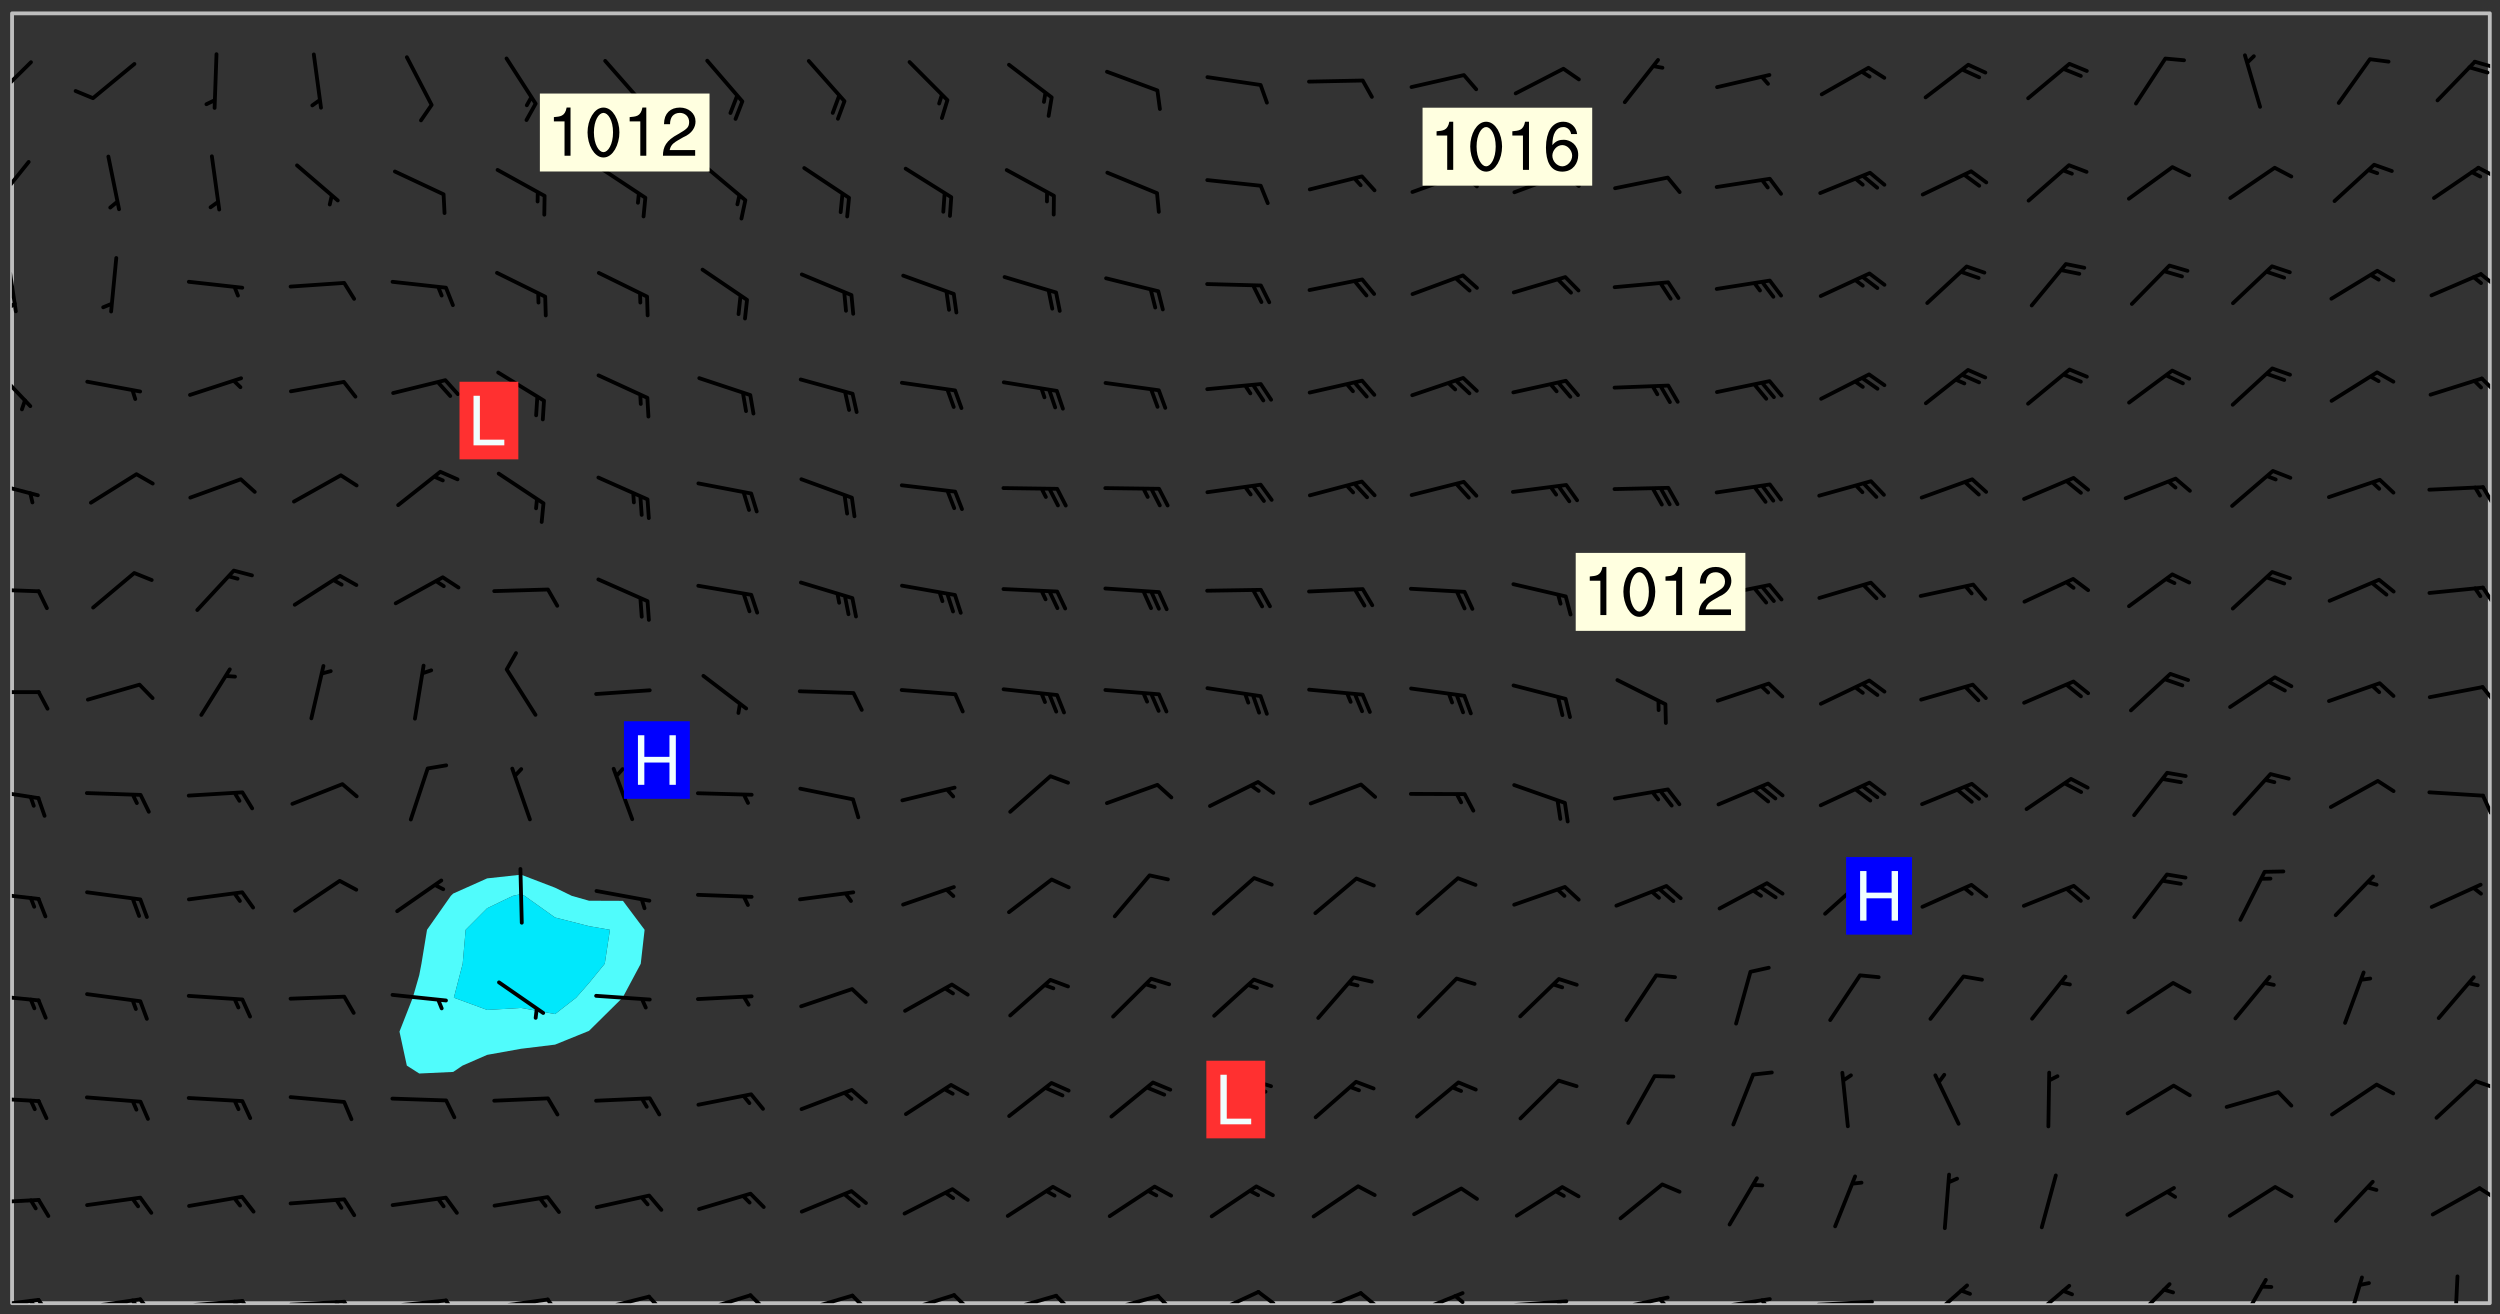 <svg xmlns="http://www.w3.org/2000/svg" role="img" xmlns:xlink="http://www.w3.org/1999/xlink" viewBox="142.45 309.95 326.84 171.84"><rect x="142.45" y="309.95" width="326.84" height="171.84" fill="#333333" stroke="none"/><defs><clipPath id="clip2"><path d="M 144 311.672 L 145 311.672 L 145 480.328 L 144 480.328 Z M 144 311.672"/></clipPath><clipPath id="clip3"><path d="M 144 311.672 L 468 311.672 L 468 480.328 L 144 480.328 Z M 144 311.672"/></clipPath><clipPath id="clip4"><path d="M 467 311.672 L 468 311.672 L 468 480.328 L 467 480.328 Z M 467 311.672"/></clipPath><clipPath id="clip5"><path d="M 144 479 L 148 479 L 148 480.328 L 144 480.328 Z M 144 479"/></clipPath><clipPath id="clip6"><path d="M 147 479 L 150 479 L 150 480.328 L 147 480.328 Z M 147 479"/></clipPath><clipPath id="clip7"><path d="M 146 479 L 148 479 L 148 480.328 L 146 480.328 Z M 146 479"/></clipPath><clipPath id="clip8"><path d="M 153 479 L 162 479 L 162 480.328 L 153 480.328 Z M 153 479"/></clipPath><clipPath id="clip9"><path d="M 160 479 L 163 479 L 163 480.328 L 160 480.328 Z M 160 479"/></clipPath><clipPath id="clip10"><path d="M 159 479 L 161 479 L 161 480.328 L 159 480.328 Z M 159 479"/></clipPath><clipPath id="clip11"><path d="M 166 479 L 175 479 L 175 480.328 L 166 480.328 Z M 166 479"/></clipPath><clipPath id="clip12"><path d="M 173 479 L 176 479 L 176 480.328 L 173 480.328 Z M 173 479"/></clipPath><clipPath id="clip13"><path d="M 172 479 L 175 479 L 175 480.328 L 172 480.328 Z M 172 479"/></clipPath><clipPath id="clip14"><path d="M 180 479 L 188 479 L 188 480.328 L 180 480.328 Z M 180 479"/></clipPath><clipPath id="clip15"><path d="M 187 479 L 189 479 L 189 480.328 L 187 480.328 Z M 187 479"/></clipPath><clipPath id="clip16"><path d="M 186 479 L 188 479 L 188 480.328 L 186 480.328 Z M 186 479"/></clipPath><clipPath id="clip17"><path d="M 193 479 L 202 479 L 202 480.328 L 193 480.328 Z M 193 479"/></clipPath><clipPath id="clip18"><path d="M 200 479 L 203 479 L 203 480.328 L 200 480.328 Z M 200 479"/></clipPath><clipPath id="clip19"><path d="M 206 479 L 215 479 L 215 480.328 L 206 480.328 Z M 206 479"/></clipPath><clipPath id="clip20"><path d="M 213 479 L 216 479 L 216 480.328 L 213 480.328 Z M 213 479"/></clipPath><clipPath id="clip21"><path d="M 220 479 L 228 479 L 228 480.328 L 220 480.328 Z M 220 479"/></clipPath><clipPath id="clip22"><path d="M 227 479 L 230 479 L 230 480.328 L 227 480.328 Z M 227 479"/></clipPath><clipPath id="clip23"><path d="M 233 479 L 241 479 L 241 480.328 L 233 480.328 Z M 233 479"/></clipPath><clipPath id="clip24"><path d="M 240 479 L 243 479 L 243 480.328 L 240 480.328 Z M 240 479"/></clipPath><clipPath id="clip25"><path d="M 246 479 L 255 479 L 255 480.328 L 246 480.328 Z M 246 479"/></clipPath><clipPath id="clip26"><path d="M 253 479 L 256 479 L 256 480.328 L 253 480.328 Z M 253 479"/></clipPath><clipPath id="clip27"><path d="M 260 479 L 268 479 L 268 480.328 L 260 480.328 Z M 260 479"/></clipPath><clipPath id="clip28"><path d="M 266 479 L 270 479 L 270 480.328 L 266 480.328 Z M 266 479"/></clipPath><clipPath id="clip29"><path d="M 273 479 L 281 479 L 281 480.328 L 273 480.328 Z M 273 479"/></clipPath><clipPath id="clip30"><path d="M 280 479 L 283 479 L 283 480.328 L 280 480.328 Z M 280 479"/></clipPath><clipPath id="clip31"><path d="M 286 479 L 295 479 L 295 480.328 L 286 480.328 Z M 286 479"/></clipPath><clipPath id="clip32"><path d="M 293 479 L 296 479 L 296 480.328 L 293 480.328 Z M 293 479"/></clipPath><clipPath id="clip33"><path d="M 300 478 L 308 478 L 308 480.328 L 300 480.328 Z M 300 478"/></clipPath><clipPath id="clip34"><path d="M 306 478 L 310 478 L 310 480.328 L 306 480.328 Z M 306 478"/></clipPath><clipPath id="clip35"><path d="M 313 478 L 321 478 L 321 480.328 L 313 480.328 Z M 313 478"/></clipPath><clipPath id="clip36"><path d="M 320 478 L 323 478 L 323 480.328 L 320 480.328 Z M 320 478"/></clipPath><clipPath id="clip37"><path d="M 326 478 L 334 478 L 334 480.328 L 326 480.328 Z M 326 478"/></clipPath><clipPath id="clip38"><path d="M 332 479 L 334 479 L 334 480.328 L 332 480.328 Z M 332 479"/></clipPath><clipPath id="clip39"><path d="M 339 479 L 348 479 L 348 480.328 L 339 480.328 Z M 339 479"/></clipPath><clipPath id="clip40"><path d="M 345 479 L 348 479 L 348 480.328 L 345 480.328 Z M 345 479"/></clipPath><clipPath id="clip41"><path d="M 353 479 L 361 479 L 361 480.328 L 353 480.328 Z M 353 479"/></clipPath><clipPath id="clip42"><path d="M 359 479 L 361 479 L 361 480.328 L 359 480.328 Z M 359 479"/></clipPath><clipPath id="clip43"><path d="M 366 479 L 375 479 L 375 480.328 L 366 480.328 Z M 366 479"/></clipPath><clipPath id="clip44"><path d="M 372 479 L 374 479 L 374 480.328 L 372 480.328 Z M 372 479"/></clipPath><clipPath id="clip45"><path d="M 379 479 L 388 479 L 388 480.328 L 379 480.328 Z M 379 479"/></clipPath><clipPath id="clip46"><path d="M 394 477 L 400 477 L 400 480.328 L 394 480.328 Z M 394 477"/></clipPath><clipPath id="clip47"><path d="M 407 477 L 414 477 L 414 480.328 L 407 480.328 Z M 407 477"/></clipPath><clipPath id="clip48"><path d="M 420 477 L 427 477 L 427 480.328 L 420 480.328 Z M 420 477"/></clipPath><clipPath id="clip49"><path d="M 434 477 L 439 477 L 439 480.328 L 434 480.328 Z M 434 477"/></clipPath><clipPath id="clip50"><path d="M 449 476 L 452 476 L 452 480.328 L 449 480.328 Z M 449 476"/></clipPath><clipPath id="clip51"><path d="M 463 476 L 464 476 L 464 480.328 L 463 480.328 Z M 463 476"/></clipPath><clipPath id="clip52"><path d="M 144 466 L 148 466 L 148 468 L 144 468 Z M 144 466"/></clipPath><clipPath id="clip53"><path d="M 466 465 L 468 465 L 468 467 L 466 467 Z M 466 465"/></clipPath><clipPath id="clip54"><path d="M 144 453 L 148 453 L 148 455 L 144 455 Z M 144 453"/></clipPath><clipPath id="clip55"><path d="M 465 451 L 468 451 L 468 453 L 465 453 Z M 465 451"/></clipPath><clipPath id="clip56"><path d="M 144 439 L 148 439 L 148 441 L 144 441 Z M 144 439"/></clipPath><clipPath id="clip57"><path d="M 144 426 L 148 426 L 148 428 L 144 428 Z M 144 426"/></clipPath><clipPath id="clip58"><path d="M 144 412 L 148 412 L 148 415 L 144 415 Z M 144 412"/></clipPath><clipPath id="clip59"><path d="M 466 413 L 468 413 L 468 417 L 466 417 Z M 466 413"/></clipPath><clipPath id="clip60"><path d="M 144 400 L 148 400 L 148 401 L 144 401 Z M 144 400"/></clipPath><clipPath id="clip61"><path d="M 466 399 L 468 399 L 468 402 L 466 402 Z M 466 399"/></clipPath><clipPath id="clip62"><path d="M 144 386 L 148 386 L 148 388 L 144 388 Z M 144 386"/></clipPath><clipPath id="clip63"><path d="M 466 386 L 468 386 L 468 390 L 466 390 Z M 466 386"/></clipPath><clipPath id="clip64"><path d="M 144 372 L 148 372 L 148 375 L 144 375 Z M 144 372"/></clipPath><clipPath id="clip65"><path d="M 466 373 L 468 373 L 468 377 L 466 377 Z M 466 373"/></clipPath><clipPath id="clip66"><path d="M 144 357 L 147 357 L 147 364 L 144 364 Z M 144 357"/></clipPath><clipPath id="clip67"><path d="M 466 359 L 468 359 L 468 362 L 466 362 Z M 466 359"/></clipPath><clipPath id="clip68"><path d="M 144 343 L 145 343 L 145 351 L 144 351 Z M 144 343"/></clipPath><clipPath id="clip69"><path d="M 144 349 L 145 349 L 145 351 L 144 351 Z M 144 349"/></clipPath><clipPath id="clip70"><path d="M 466 345 L 468 345 L 468 348 L 466 348 Z M 466 345"/></clipPath><clipPath id="clip71"><path d="M 144 330 L 147 330 L 147 337 L 144 337 Z M 144 330"/></clipPath><clipPath id="clip72"><path d="M 466 331 L 468 331 L 468 334 L 466 334 Z M 466 331"/></clipPath><clipPath id="clip73"><path d="M 144 317 L 147 317 L 147 324 L 144 324 Z M 144 317"/></clipPath><clipPath id="clip74"><path d="M 465 317 L 468 317 L 468 319 L 465 319 Z M 465 317"/></clipPath><g id="surface526" clip-path="url(#clip1)"><path fill="#fff" fill-opacity="0" fill-rule="evenodd" d="M 0 0 L 1000 0 L 1000 1000 L 0 1000 Z M 0 0"/><path fill="#d3d3d3" fill-opacity="0" fill-rule="evenodd" d="M162.152 355.867L161.918 356.16 161.977 356.395 162.094 356.566 162.27 356.801 162.562 357.148 162.676 357.207 162.793 357.035 162.852 356.801 163.027 356.625 163.492 356.449 164.191 356.449 164.426 356.742 164.715 357.559 164.773 357.734 164.949 357.965 165.301 358.199 166 358.898 166.172 359.074 166.406 359.422 166.641 359.832 166.93 360.414 167.34 360.879 167.57 361.113 167.805 361.289 167.922 361.52 168.098 361.812 168.27 362.977 168.27 363.211 168.328 363.5 168.387 363.617 168.504 363.734 168.852 364.145 168.969 364.316 169.145 364.492 169.32 364.727 169.438 364.898 169.609 365.25 169.668 365.484 169.902 365.891 170.137 365.832 169.961 366.008 169.902 366.938 169.32 366.938 169.086 366.824 168.738 366.938 168.621 367.055 168.562 367.348 168.504 367.523 168.387 367.695 167.922 367.988 167.863 368.223 167.805 368.336 167.805 368.98 167.863 369.152 167.863 369.562 167.922 369.621 167.922 370.027 167.98 370.434 168.098 370.609 168.156 370.668 168.387 371.309 168.328 371.602 168.328 372.301 168.27 372.883 168.27 373.117 168.211 373.348 168.156 373.699 168.156 375.621 168.211 375.738 168.637 375.738 168.27 375.855 168.246 376.207 169.137 377.375 170.879 377.914 172.219 378.273 172.219 378.812 172.309 379.621 172.844 380.336 174.363 380.605 175.254 380.52 175.344 381.684 175.879 381.863 177.039 381.684 179.094 380.699 180.254 380.336 182.133 380.16 183.828 379.98 183.648 380.699 182.133 380.785 180.883 380.875 180.078 381.145 179.004 381.953 179.273 382.672 179.809 383.57 179.629 384.195 179.363 385.004 179.629 386.082 180.254 386.98 181.059 387.16 182.309 386.98 182.043 387.703 182.141 388.207 182.195 388.5 182.195 388.672 182.254 388.965 182.254 389.371 182.43 389.488 182.781 389.605 183.188 389.605 183.48 389.43 183.594 389.312 183.652 389.195 183.77 388.965 183.828 388.789 184.18 388.324 184.41 388.148 184.586 388.09 184.762 388.148 184.82 388.324 184.938 389.312 184.992 389.781 185.051 389.953 185.168 390.188 185.344 390.246 186.16 390.305 186.449 390.305 186.566 390.539 186.625 390.945 186.684 391.297 186.684 392.402 186.801 392.695 186.918 393.043 187.207 393.742 187.383 394.094 187.965 394.848 188.316 395.023 188.488 395.082 188.957 395.316 189.598 395.781 189.945 396.016 190.238 396.191 190.531 396.246 190.762 396.309 191.578 396.656 191.871 396.832 191.984 397.004 192.336 397.355 192.453 397.531 192.977 398.172 192.977 398.461 193.035 398.812 193.035 399.16 193.094 399.512 193.152 399.801 193.27 399.859 193.441 399.918 193.617 399.918 194.199 400.152 194.375 400.27 194.551 400.559 194.727 400.793 194.84 401.027 195.133 401.258 195.25 401.375 195.25 401.785 195.309 401.84 195.598 402.074 195.832 402.191 195.891 402.309 196.008 402.48 196.066 402.598 196.297 402.832 196.355 403.008 196.59 403.066 196.707 403.125 196.59 403.238 196.531 403.355 196.531 403.473 196.414 403.766 196.297 404.055 196.297 404.637 196.473 404.754 196.59 404.812 196.648 404.93 196.766 405.047 196.879 405.105 197.055 405.453 197.113 405.805 197.172 406.211 197.172 406.387 197.113 406.562 196.996 407.262 196.996 407.434 197.113 407.609 197.406 407.902 197.812 407.902 197.988 408.02 198.105 408.191 198.223 408.484 198.223 408.719 197.695 408.719 197.465 408.484 197.23 408.484 197.055 408.543 196.996 409.242 197.055 409.59 197.172 409.766 197.348 410.176 197.465 410.406 197.754 410.875 197.93 410.93 198.453 410.93 198.688 410.988 199.445 411.629 199.504 411.922 199.504 412.156 199.562 412.215 199.793 412.562 199.793 412.914 199.676 413.086 199.676 413.379 199.969 413.668 200.262 413.844 200.434 413.902 200.727 414.078 201.02 414.195 201.602 414.602 201.891 414.836 202.184 415.012 202.402 415.172 202.418 415.184 202.648 415.359 203.289 415.883 203.465 416.117 203.582 416.293 203.758 416.469 203.871 416.641 203.871 417.281 203.988 417.457 204.457 417.574 205.039 417.691 205.273 417.75 205.504 417.863 205.797 417.98 205.91 418.039 206.496 418.391 206.785 418.562 206.961 418.625 207.137 418.68 207.312 418.738 208.012 419.09 208.301 419.266 208.535 419.32 208.824 419.496 209.059 419.613 209.699 420.02 209.992 420.137 210.164 420.195 210.398 420.254 210.809 420.312 211.039 420.371 211.273 420.488 211.332 420.66 210.922 420.836 211.391 420.895 211.449 421.188 211.562 421.422 211.738 421.477 211.973 421.535 212.148 421.594 212.555 421.711 213.195 421.945 213.312 422.117 213.371 422.352 213.371 422.527 213.312 422.645 213.254 423.051 213.488 423.285 213.605 423.344 213.953 423.461 214.594 423.691 214.77 423.809 215.059 423.926 215.234 424.102 215.469 424.566 216.051 425.672 216.227 425.848 216.574 426.023 216.75 426.141 217.102 426.258 218.148 426.781 218.383 426.84 218.848 426.953 219.141 427.012 219.605 427.188 220.363 427.77 220.598 428.004 220.945 428.469 221.121 428.645 221.41 428.879 222.227 429.578 222.52 429.754 222.809 430.043 223.102 430.219 223.395 430.508 224.09 431.148 224.266 431.324 224.559 431.559 224.848 431.793 225.316 432.082 225.957 432.664 226.305 432.898 226.539 433.191 226.887 433.539 227.238 434.004 228.172 434.996 228.52 435.402 228.637 435.578 228.871 435.637 228.984 435.754 229.629 435.93 229.859 436.043 230.094 436.102 230.387 436.277 230.617 436.395 231.551 437.094 231.957 437.5 232.191 437.676 232.598 437.852 232.832 437.969 233.648 438.316 233.996 438.551 234.23 438.668 234.523 438.957 234.754 439.074 235.512 439.426 235.863 439.598 236.094 439.656 236.387 439.773 236.621 439.832 237.492 440.008 238.309 440.008 238.777 440.238 238.949 440.297 239.824 440.996 240.289 441.113 240.582 441.172 240.758 441.23 240.988 441.289 241.457 441.348 241.805 441.406 242.156 441.465 242.562 441.523 242.855 441.523 243.027 441.582 243.027 441.812 243.203 441.988 243.496 441.988 243.844 442.047 244.195 442.105 244.895 442.223 245.535 442.223 246 441.988 246.293 441.812 246.465 441.695 246.875 441.523 247.164 441.348 248.098 440.883 248.566 440.59 249.09 440.297 249.555 440.125 250.02 439.949 251.07 439.484 251.359 439.367 251.77 439.25 252.059 439.133 252.586 438.957 254.102 438.258 254.684 437.91 254.973 437.852 255.266 437.793 255.613 437.676 256.488 437.445 256.84 437.328 256.953 437.328 257.188 437.27 258.062 437.035 258.297 436.977 259.109 436.977 259.461 436.918 260.277 436.801 260.449 436.742 260.801 436.688 261.094 436.629 261.324 436.57 262.141 436.395 262.316 436.336 262.664 436.336 262.898 436.277 263.363 436.16 264.121 435.988 264.355 435.93 264.703 435.93 265.113 435.812 265.402 435.754 266.688 435.695 266.977 435.695 267.387 435.637 267.617 435.578 267.793 435.578 268.668 435.461 269.074 435.461 269.484 435.344 269.832 435.344 270.184 435.23 271.055 435.172 272.805 435.172 273.852 435.461 274.262 435.578 274.551 435.695 274.902 435.812 275.191 435.93 276.242 436.102 276.531 436.16 276.824 436.16 277.117 436.219 277.289 436.277 277.699 436.336 277.871 436.395 277.988 436.453 278.105 436.453 278.223 436.512 278.574 436.57 278.688 436.57 279.098 436.637 281.02 437.031 282.945 437.426 284.465 437.875 286.16 438.594 288.305 439.398 289.91 438.68 291.34 437.875 292.5 436.797 293.75 436.348 296.785 435.629 298.66 435.27 300.805 433.922 303.039 432.668 305.539 431.41 307.234 430.961 309.02 430.781 310.18 430.512 310.805 431.051 312.145 430.781 312.859 429.793 313.844 428.449 314.289 428.27 315.094 427.91 316.969 427.371 318.754 426.922 320.004 426.652 321.164 426.562 322.863 426.473 324.824 426.203 326.074 426.113 326.613 426.113 327.238 426.023 328.129 426.023 330.273 425.844 332.684 425.664 335.273 425.574 336.969 425.754 338.578 425.844 340.008 426.203 341.168 426.922 343.043 427.91 344.203 429.438 344.469 430.152 345.098 430.242 345.453 431.141 345.988 431.68 346.523 433.207 347.598 433.566 348.133 433.566 347.328 434.102 347.418 435.809 348.133 438.504 349.023 439.309 349.918 440.297 350.633 441.555 352.418 442.094 353.938 441.914 354.293 443.258 355.902 442.453 356.883 441.914 357.152 442.184 357.469 441.969 357.688 441.824 358.488 442.273 358.938 441.914 359.293 441.914 359.828 441.645 360.367 440.926 360.902 440.656 361.527 439.668 362.688 440.117 363.527 440.488 364.922 441.105 366.617 440.926 368.223 440.926 370.008 441.016 370.188 439.309 370.723 437.965 371.527 438.234 372.02 439.082 372.422 439.488 372.332 440.027 372.332 440.387 373.047 440.836 373.758 440.566 375.188 440.566 375.547 441.555 375.992 442.812 376.707 444.156 377.957 444.785 379.652 445.414 380.367 445.234 380.547 444.695 381.527 444.605 381.977 444.965 382.062 446.223 381.797 446.852 381.262 447.031 381.262 447.57 381.977 448.555 382.242 449.094 383.227 450.082 384.027 451.16 383.762 451.52 383.672 452.418 383.047 454.75 382.691 456.816 382.602 458.609 382.422 459.328 382.332 459.867 382.332 461.305 381.352 463.188 380.992 464.895 380.457 465.793 379.652 466.961 379.387 467.5 381.441 468.754 381.527 469.113 381.172 469.652 381.082 469.473 381.082 470.281 381.172 471.719 380.727 472.434 379.652 472.527 379.387 473.242 379.922 474.141 380.727 474.859 381.887 475.668 383.227 475.938 383.672 476.297 383.316 476.746 381.527 476.656 380.277 476.207 379.562 475.488 378.938 475.398 378.762 478.988 378.574 480.297 467.934 480.297 467.934 311.703 412.664 311.703 412.664 360.785 413.426 360.91 416.715 361.453 418.738 364.289 418.738 367.043 421.09 367.375 423.438 367.707 427.488 367.707 426.109 371.867 424.086 372.574 422.062 373.277 421.52 373.621 418.926 375.238 418.738 375.355 416.715 373.277 415.984 370.535 413.312 368.457 411.938 364.957 411.871 364.875 409.914 362.203 412.664 360.785 412.664 311.703 294.422 311.703 294.422 403.117 294.539 403.148 294.672 403.16 294.746 403.234 294.852 403.281 294.941 403.34 295.027 403.398 295.117 403.457 295.414 403.754 295.473 403.844 295.504 403.961 295.531 404.078 295.547 404.215 295.516 404.332 295.457 404.422 295.398 404.508 295.355 404.613 295.309 404.715 295.281 404.836 295.281 404.98 295.457 405.25 295.605 405.398 295.68 405.484 295.754 405.559 295.797 405.664 295.859 405.754 295.918 405.84 295.961 405.945 296.02 406.035 296.066 406.137 296.109 406.242 296.168 406.328 296.285 406.508 296.359 406.582 296.422 406.668 296.48 406.758 296.523 406.863 296.582 406.953 296.641 407.039 296.703 407.129 296.762 407.219 296.805 407.32 296.922 407.5 296.996 407.574 297.055 407.66 297.129 407.734 297.219 407.793 297.324 407.84 297.473 407.84 297.605 407.824 297.738 407.84 297.84 407.793 297.914 407.719 297.961 407.617 297.945 407.484 297.945 407.336 297.898 407.23 297.871 407.113 297.824 407.012 297.797 406.891 297.754 406.789 297.691 406.699 297.648 406.598 297.605 406.492 297.574 406.375 297.559 406.242 297.547 406.105 297.633 406.047 297.691 405.961 297.812 405.93 297.855 406.035 297.871 406.168 297.871 406.285 297.93 406.387 297.988 406.477 298.078 406.535 298.227 406.684 298.285 406.773 298.328 406.879 298.316 406.98 298.402 407.039 298.508 407.086 298.594 407.145 298.684 407.203 298.758 407.277 298.641 407.305 298.535 407.352 298.449 407.41 298.375 407.484 298.316 407.574 298.254 407.66 298.227 407.781 298.18 407.883 298.137 407.988 298.105 408.105 298.094 408.238 298.078 408.371 298.078 408.52 298.105 408.637 298.152 408.742 298.195 408.844 298.254 408.934 298.328 409.008 298.418 409.066 298.492 409.141 298.582 409.199 298.641 409.289 298.684 409.395 298.73 409.496 298.848 409.527 298.98 409.543 299.129 409.543 299.246 409.512 299.352 409.555 299.395 409.66 299.441 409.762 299.469 409.883 299.5 410 299.527 410.117 299.559 410.238 299.586 410.355 299.691 410.398 299.793 410.445 299.926 410.43 300.074 410.578 300.137 410.664 300.211 410.738 300.281 410.812 300.371 410.875 300.477 410.918 300.578 410.961 300.695 410.992 300.832 411.008 300.949 410.977 301.023 410.902 301.051 410.785 301.039 410.652 301.008 410.531 300.98 410.414 301.023 410.309 301.141 410.309 301.23 410.371 301.348 410.398 301.496 410.398 301.629 410.414 301.777 410.414 301.91 410.43 302.043 410.414 302.191 410.414 302.324 410.398 302.457 410.387 302.594 410.398 302.711 410.371 302.844 410.355 303.035 410.297 302.977 410.473 302.961 410.605 302.934 410.727 302.918 410.859 302.859 410.945 302.727 410.961 302.621 411.008 302.516 411.051 302.398 411.082 302.281 411.109 302.016 411.141 301.867 411.141 301.734 411.156 301.66 411.23 301.719 411.316 301.867 411.465 301.984 411.645 302.059 411.715 302.148 411.777 302.238 411.836 302.324 411.895 302.414 411.953 302.516 411.996 302.621 412.059 302.727 412.102 302.812 412.16 302.918 412.207 303.02 412.25 303.199 412.367 303.258 412.457 303.215 412.559 303.168 412.664 303.184 412.797 303.406 413.02 303.465 413.109 303.508 413.211 303.539 413.332 303.582 413.434 303.598 413.566 303.629 413.684 303.641 413.82 303.672 413.938 303.82 414.086 303.922 414.129 304.027 414.172 304.145 414.203 304.277 414.219 304.414 414.234 304.531 414.234 304.648 414.203 304.738 414.145 304.781 414.039 304.828 413.938 304.871 413.832 304.902 413.715 304.914 413.582 304.914 413.434 304.902 413.301 304.887 413.168 304.855 413.051 304.812 412.945 304.766 412.84 304.723 412.738 304.68 412.633 304.664 412.5 304.68 412.367 304.707 412.25 304.738 412.133 304.766 412.012 304.812 411.91 304.902 411.852 304.988 411.789 305.062 411.715 305.152 411.656 305.375 411.434 305.434 411.348 305.508 411.273 305.625 411.094 305.684 411.008 305.684 410.859 305.609 410.785 305.508 410.738 305.402 410.695 305.301 410.652 305.242 410.562 305.195 410.457 305.168 410.34 305.258 410.281 305.375 410.25 305.477 410.207 305.656 410.09 305.805 409.941 305.816 409.809 305.805 409.703 305.715 409.645 305.582 409.66 305.434 409.66 305.301 409.676 305.168 409.66 305.047 409.629 304.961 409.57 304.887 409.496 304.828 409.406 304.766 409.32 304.648 409.141 304.59 409.055 304.621 408.934 304.707 408.875 304.828 408.844 304.887 408.758 304.887 408.637 304.855 408.52 304.797 408.43 304.738 408.344 304.691 408.238 304.664 408.121 304.648 407.988 304.707 407.898 304.781 407.824 304.871 407.766 304.988 407.586 305.062 407.512 305.121 407.426 305.27 407.277 305.391 407.246 305.523 407.23 305.656 407.246 305.73 407.32 305.773 407.426 305.789 407.559 305.758 407.676 305.641 407.707 305.508 407.719 305.359 407.867 305.316 407.973 305.27 408.074 305.242 408.195 305.211 408.312 305.211 408.461 305.242 408.578 305.285 408.684 305.344 408.773 305.418 408.844 305.492 408.918 305.609 408.949 305.73 408.977 305.848 408.949 305.98 408.934 306.098 408.934 306.188 408.992 306.262 409.066 306.309 409.172 306.367 409.258 306.469 409.305 306.602 409.32 306.707 409.363 306.793 409.422 306.781 409.527 306.707 409.602 306.527 409.719 306.469 409.809 306.379 409.867 306.309 409.941 306.234 410.016 306.172 410.105 306.145 410.223 306.129 410.355 306.145 410.488 306.129 410.621 306.129 410.77 306.145 410.902 306.172 411.02 306.203 411.141 306.277 411.215 306.367 411.273 306.453 411.332 306.543 411.391 306.66 411.422 306.66 411.508 306.559 411.555 306.469 411.613 306.203 411.645 306.086 411.672 305.938 411.672 305.832 411.715 305.73 411.762 305.672 411.852 305.609 412.086 305.598 412.219 305.566 412.34 305.551 412.473 305.551 412.766 305.539 412.898 305.551 413.035 305.566 413.168 305.699 413.184 305.832 413.195 305.953 413.227 306.039 413.285 306.113 413.359 306.16 413.465 306.203 413.566 306.219 413.699 306.219 414.145 306.203 414.277 306.203 414.723 306.234 414.988 306.262 415.105 306.277 415.238 306.309 415.355 306.395 415.566 306.426 415.832 306.426 415.98 306.395 416.098 306.367 416.215 306.336 416.336 306.309 416.453 306.277 416.57 306.246 416.691 306.234 416.824 306.219 416.957 306.309 417.016 306.426 416.984 306.527 417 306.574 417.105 306.543 417.371 306.543 417.812 306.5 417.918 306.453 418.023 306.41 418.125 306.367 418.23 306.309 418.316 306.277 418.438 306.234 418.555 306.203 418.672 306.188 418.805 306.203 418.938 306.262 419.027 306.367 419.074 306.453 419.133 306.512 419.219 306.5 419.355 306.469 419.473 306.426 419.574 306.426 420.02 306.41 420.152 306.41 420.301 306.379 420.418 306.336 420.523 306.309 420.641 306.262 420.746 306.219 420.848 306.188 420.969 306.16 421.086 306.129 421.219 306.098 421.336 306.07 421.453 306.027 421.559 305.996 421.676 305.965 421.797 305.953 421.93 305.938 422.062 305.938 422.359 305.965 422.477 305.965 422.625 306.012 423.023 306.039 423.141 306.098 423.23 306.219 423.262 306.367 423.262 306.5 423.246 306.559 423.336 306.559 423.453 306.5 423.543 306.41 423.602 306.309 423.645 306.203 423.691 306.113 423.75 306.027 423.809 305.891 423.824 305.773 423.793 305.641 423.777 305.539 423.824 305.477 423.91 305.465 424.047 305.449 424.18 305.418 424.297 305.391 424.414 305.375 424.547 305.344 424.668 305.344 424.965 305.359 425.098 305.391 425.215 305.391 425.363 305.402 425.496 305.402 425.645 305.375 425.762 305.328 425.863 305.301 425.984 305.27 426.102 305.211 426.191 305.137 426.266 305.035 426.309 304.93 426.355 304.812 426.383 304.691 426.414 304.59 426.367 304.648 426.281 304.754 426.234 304.781 426.117 304.812 426 304.84 425.879 304.871 425.762 304.871 425.613 304.887 425.48 304.855 425.363 304.812 425.258 304.707 425.273 304.633 425.348 304.531 425.391 304.441 425.453 304.367 425.527 304.324 425.629 304.309 425.762 304.277 425.879 304.25 426 304.219 426.117 304.191 426.234 304.16 426.355 304.133 426.473 304.102 426.59 304.059 426.695 303.969 426.754 303.879 426.754 303.762 426.723 303.73 426.637 303.746 426.5 303.715 426.383 303.715 426.234 303.703 426.102 303.703 425.953 303.641 425.719 303.613 425.598 303.57 425.496 303.523 425.391 303.465 425.305 303.406 425.215 303.363 425.109 303.301 425.023 303.152 424.875 303.082 424.801 302.977 424.754 302.871 424.711 302.77 424.668 302.473 424.371 302.383 424.297 302.297 424.238 302.191 424.195 302.102 424.133 302.016 424.074 301.91 424.031 301.82 423.973 301.734 423.91 301.66 423.84 301.555 423.793 301.469 423.734 301.363 423.691 301.273 423.629 301.172 423.586 301.066 423.543 300.98 423.484 300.875 423.438 300.77 423.395 300.668 423.348 300.578 423.289 300.477 423.246 300.371 423.203 300.281 423.141 300.164 423.113 300.031 423.098 299.898 423.113 299.75 423.113 299.617 423.129 299.5 423.098 299.41 423.039 299.336 422.965 299.246 422.906 299.145 422.859 298.996 422.859 298.875 422.832 298.773 422.789 298.699 422.715 298.582 422.535 298.492 422.477 298.391 422.434 298.301 422.371 298.195 422.328 298.105 422.27 298.02 422.211 297.914 422.164 297.855 422.078 297.797 421.988 297.754 421.883 297.707 421.781 297.633 421.707 297.547 421.648 297.473 421.574 297.383 421.516 297.16 421.293 297.117 421.188 297.086 420.922 297.191 420.879 297.336 420.879 297.441 420.922 297.516 420.996 297.605 421.055 297.691 421.113 297.797 421.16 297.887 421.219 298.035 421.367 298.105 421.441 298.254 421.59 298.316 421.676 298.391 421.75 298.477 421.809 298.551 421.883 298.641 421.945 298.73 422.004 298.816 422.062 299.086 422.238 299.188 422.285 299.293 422.328 299.395 422.371 299.441 422.297 299.5 422.211 299.574 422.137 299.645 422.062 299.75 422.105 299.824 422.18 299.883 422.27 299.926 422.371 299.973 422.477 300.016 422.582 300.137 422.609 300.254 422.582 300.328 422.492 300.371 422.387 300.43 422.297 300.504 422.223 300.609 422.18 300.727 422.152 300.859 422.164 300.949 422.223 301.098 422.371 301.156 422.461 301.199 422.566 301.246 422.668 301.289 422.773 301.332 422.875 301.438 422.922 301.543 422.965 301.676 422.98 301.762 422.922 301.82 422.832 301.895 422.758 302 422.715 302.117 422.742 302.223 422.789 302.324 422.832 302.43 422.875 302.531 422.922 302.711 423.039 302.711 423.156 302.695 423.289 302.711 423.422 302.727 423.559 302.785 423.645 302.887 423.691 303.008 423.719 303.125 423.75 303.273 423.75 303.391 423.719 303.449 423.629 303.629 423.512 303.688 423.422 303.762 423.348 303.82 423.262 303.938 423.082 304.117 422.965 304.234 422.996 304.324 423.055 304.367 423.129 304.352 423.262 304.352 423.379 304.441 423.438 304.59 423.438 304.723 423.422 304.855 423.41 305.121 423.379 305.227 423.336 305.344 423.305 305.465 423.277 305.539 423.203 305.609 423.129 305.672 423.039 305.656 422.934 305.609 422.832 305.508 422.789 305.402 422.773 305.285 422.801 305.02 422.832 304.871 422.832 304.797 422.758 304.707 422.699 304.59 422.668 304.473 422.641 304.34 422.625 304.191 422.625 304.059 422.641 303.762 422.641 303.656 422.594 303.508 422.445 303.465 422.344 303.406 422.254 303.629 422.031 303.715 421.973 303.82 421.93 303.938 421.898 304.07 421.883 304.203 421.898 304.34 421.914 304.441 421.957 304.574 421.945 304.664 421.883 304.766 421.84 304.828 421.75 304.781 421.648 304.691 421.59 304.574 421.559 304.473 421.516 304.414 421.426 304.352 421.336 304.352 421.219 304.367 421.086 304.473 421.039 304.547 420.969 304.547 420.848 304.457 420.789 304.426 420.672 304.516 420.613 304.59 420.539 304.633 420.434 304.691 420.344 304.738 420.242 304.754 420.109 304.754 419.961 304.707 419.855 304.664 419.754 304.574 419.695 304.441 419.68 304.34 419.637 304.203 419.621 304.086 419.59 303.641 419.59 303.508 419.574 303.375 419.562 303.242 419.547 303.125 419.516 302.977 419.516 302.844 419.5 302.711 419.488 302.445 419.457 302.324 419.414 302.238 419.355 302.164 419.281 302.164 419.133 302.176 419 302.281 418.953 302.383 418.91 302.516 418.895 302.668 418.895 302.801 418.879 303.094 418.879 303.215 418.91 303.316 418.953 303.406 419.012 303.641 419.074 303.762 419.027 303.852 418.969 303.953 418.926 304.086 418.91 304.191 418.953 304.293 419 304.426 419.012 304.547 418.984 304.691 418.984 304.812 418.953 304.93 418.926 305.035 418.879 305.109 418.805 305.195 418.746 305.344 418.598 305.402 418.512 305.449 418.406 305.477 418.289 305.492 418.184 305.391 418.141 305.301 418.082 305.184 418.051 305.078 418.008 304.988 417.945 304.914 417.859 304.84 417.785 304.738 417.742 304.633 417.695 304.531 417.652 304.473 417.562 304.426 417.461 304.34 417.25 304.277 417.164 304.219 417.074 304.145 417 304.059 416.941 303.789 416.941 303.672 416.973 303.582 417.031 303.48 417.074 303.348 417.09 303.242 417.074 303.215 416.957 303.152 416.867 303.035 416.836 302.934 416.793 302.785 416.645 302.754 416.527 302.738 416.422 302.812 416.348 302.992 416.23 303.109 416.203 303.227 416.172 303.363 416.188 303.465 416.23 303.57 416.273 303.672 416.32 303.777 416.363 303.895 416.395 304.027 416.41 304.145 416.438 304.277 416.453 304.383 416.438 304.473 416.379 304.398 416.305 304.293 416.262 304.219 416.188 304.145 416.098 303.996 415.949 303.91 415.891 303.82 415.832 303.746 415.758 303.656 415.699 303.555 415.652 303.434 415.625 303.332 415.578 303.227 415.535 303.109 415.504 303.008 415.461 302.887 415.43 302.738 415.43 302.621 415.461 302.516 415.504 302.43 415.566 302.25 415.684 302.164 415.742 302.074 415.801 301.969 415.848 301.883 415.906 301.777 415.949 301.676 415.992 301.57 416.039 301.496 416.113 301.438 416.203 301.379 416.289 301.332 416.395 301.273 416.48 301.199 416.555 301.066 416.543 300.949 416.512 300.832 416.512 300.758 416.586 300.668 416.645 300.594 416.719 300.504 416.777 300.418 416.836 300.312 416.883 300.211 416.926 300.074 416.941 299.973 416.898 299.824 416.75 299.719 416.703 299.633 416.703 299.527 416.75 299.426 416.793 299.305 416.824 299.188 416.793 299.113 416.719 299.113 416.602 299.145 416.48 299.219 416.41 299.277 416.32 299.352 416.246 299.469 416.215 299.574 416.172 299.867 416.172 300 416.156 300.137 416.141 300.238 416.098 300.328 416.039 300.43 415.992 300.52 415.934 300.652 415.922 300.742 415.98 300.875 415.992 300.965 415.934 301.051 415.875 301.156 415.832 301.246 415.773 301.332 415.711 301.422 415.652 301.57 415.504 301.629 415.418 301.688 415.328 301.793 415.285 301.926 415.27 302.043 415.297 302.164 415.328 302.223 415.27 302.281 415.18 302.312 414.914 302.34 414.797 302.445 414.809 302.578 414.824 302.68 414.781 302.77 414.723 302.828 414.633 302.902 414.559 302.961 414.469 303.008 414.367 303.02 414.234 303.008 414.102 302.961 413.996 302.812 413.848 302.754 413.758 302.695 413.672 302.652 413.566 302.652 413.121 302.668 412.988 302.668 412.84 302.68 412.707 302.621 412.648 302.531 412.707 302.43 412.664 302.25 412.547 302.164 412.488 302.102 412.398 302.043 412.309 301.969 412.234 301.883 412.176 301.762 412.207 301.66 412.219 301.555 412.266 301.469 412.324 301.363 412.367 301.215 412.516 301.125 412.574 301.039 412.633 300.949 412.695 300.844 412.738 300.711 412.754 300.711 412.633 300.816 412.59 300.934 412.559 301.008 412.488 301.051 412.383 301.051 412.234 301.023 412.117 300.875 411.969 300.742 411.953 300.594 411.953 300.477 411.984 300.371 412.027 300.27 412.07 300.18 412.133 300.062 412.16 299.988 412.086 300 411.953 299.957 411.852 299.914 411.746 299.824 411.688 299.707 411.715 299.586 411.746 299.469 411.777 299.367 411.82 299.246 411.852 299.145 411.895 299.039 411.938 298.949 411.996 298.848 412.012 298.848 411.895 298.863 411.762 298.805 411.672 298.73 411.715 298.582 411.863 298.523 411.953 298.449 412.027 298.402 412.133 298.359 412.234 298.285 412.309 298.227 412.398 298.152 412.473 298.094 412.559 298.02 412.633 297.93 412.695 297.855 412.766 297.781 412.84 297.68 412.855 297.547 412.871 297.441 412.828 297.441 412.707 297.59 412.559 297.633 412.457 297.691 412.367 297.738 412.266 297.781 412.16 297.84 412.07 297.871 411.953 297.914 411.852 297.945 411.73 297.973 411.613 298.02 411.508 298.062 411.406 298.105 411.301 298.18 411.23 298.27 411.168 298.359 411.109 298.461 411.066 298.758 411.066 299.023 411.035 299.129 410.992 299.055 410.918 298.938 410.887 298.832 410.844 298.742 410.785 298.641 410.738 298.551 410.68 298.449 410.637 298.344 410.594 298.254 410.531 298.168 410.473 298.062 410.43 297.961 410.387 297.84 410.355 297.723 410.324 297.621 410.281 297.5 410.25 297.398 410.207 297.309 410.148 297.266 410.043 297.25 409.91 297.352 409.867 297.484 409.852 297.621 409.867 297.754 409.852 297.855 409.809 297.914 409.719 297.93 409.613 297.84 409.555 297.766 409.48 297.664 409.438 297.574 409.379 297.426 409.23 297.383 409.125 297.367 408.992 297.367 408.699 297.309 408.609 297.219 408.551 297.145 408.477 297.102 408.371 297.07 408.254 297.012 408.164 296.938 408.09 296.82 408.062 296.746 407.988 296.656 407.93 296.566 407.867 296.48 407.809 296.406 407.734 296.348 407.648 296.301 407.543 296.215 407.484 296.066 407.336 295.871 407.277 295.738 407.293 295.637 407.336 295.562 407.41 295.516 407.512 295.473 407.617 295.414 407.707 295.355 407.793 295.059 408.09 294.969 408.148 294.883 408.148 294.82 408.062 294.777 407.957 294.809 407.84 294.867 407.75 294.895 407.633 294.883 407.5 294.793 407.438 294.688 407.484 294.57 407.512 294.453 407.543 294.184 407.719 294.082 407.766 293.965 407.793 293.859 407.84 293.77 407.898 293.668 407.941 293.609 407.855 293.562 407.75 293.578 407.617 293.625 407.512 293.695 407.438 293.77 407.367 293.828 407.277 293.828 407.129 293.785 407.023 293.547 407.023 293.445 407.07 293.414 407.188 293.387 407.305 293.355 407.426 293.281 407.469 293.148 407.484 293.074 407.438 293.031 407.336 292.988 407.23 292.941 407.129 292.898 407.023 292.777 407.055 292.676 407.098 292.543 407.113 292.426 407.145 292.32 407.188 292.23 407.246 292.129 407.293 292.008 407.32 291.875 407.336 291.773 407.293 291.715 407.203 291.668 407.098 291.625 406.996 291.582 406.891 291.582 406.773 291.641 406.684 291.727 406.625 291.906 406.508 292.008 406.461 292.113 406.418 292.219 406.359 292.32 406.316 292.41 406.254 292.512 406.211 292.617 406.152 292.719 406.105 292.809 406.047 292.914 406.004 293.016 405.961 293.105 405.898 293.207 405.855 293.344 405.84 293.461 405.871 293.562 405.914 293.684 405.945 293.785 405.988 293.891 406.035 293.992 406.078 294.098 406.121 294.199 406.168 294.305 406.211 294.406 406.254 294.512 406.301 294.598 406.359 294.703 406.402 294.82 406.434 294.926 406.477 295.027 406.523 295.117 406.582 295.223 406.625 295.324 406.668 295.43 406.715 295.547 406.742 295.648 406.789 295.77 406.816 295.918 406.816 296.004 406.758 296.02 406.656 296.078 406.566 296.051 406.449 295.977 406.375 295.859 406.195 295.785 406.121 295.695 406.047 295.516 405.93 295.43 405.871 295.324 405.828 295.223 405.781 294.953 405.605 294.895 405.516 294.82 405.441 294.762 405.352 294.719 405.25 294.688 405.133 294.672 404.996 294.672 404.434 294.66 404.301 294.645 404.168 294.613 404.051 294.598 403.918 294.586 403.785 294.555 403.664 294.332 403.441 294.273 403.355 294.258 403.25 294.289 403.133 294.422 403.117 294.422 311.703 172.992 311.703 172.992 313.156 172.934 313.391 172.582 314.441 172.41 314.965 172.293 315.312 172.117 315.723 172 315.895 171.766 316.188 171.535 316.246 171.184 316.246 171.066 316.305 170.836 316.711 170.836 317.004 170.953 317.18 171.184 317.41 171.301 317.645 171.941 318.402 172.234 318.867 172.41 319.102 172.641 319.453 172.875 319.801 173.516 320.617 173.691 321.082 173.863 321.492 173.98 322.188 174.156 322.656 174.273 324.055 174.332 324.52 174.332 325.395 174.449 326.441 174.449 331.223 174.391 331.688 174.039 332.969 173.863 333.492 173.75 333.902 173.398 334.832 172.934 336 172.699 336.582 172.582 336.758 172.41 337.105 172.234 337.512 171.883 338.328 171.824 338.621 171.711 338.914 171.594 339.203 171.535 339.379 171.418 340.254 171.359 340.66 171.301 340.777 171.242 340.953 171.184 341.125 170.953 341.652 170.836 341.824 170.836 342.059 170.719 342.293 170.66 342.465 170.484 343.051 170.484 343.34 170.426 343.516 170.426 343.809 170.367 343.922 170.309 344.449 170.309 344.621 170.254 344.855 170.254 347.477 170.078 348.293 169.961 348.469 169.785 348.703 169.668 348.875 169.555 349.109 168.969 350.043 168.738 350.332 168.445 350.797 168.27 351.031 167.98 351.383 167.629 352.082 167.516 352.312 167.34 352.723 167.164 352.953 166.758 353.48 165.941 354.18 165.648 354.352 165.359 354.586 165.184 354.703 165.008 354.879 164.484 355.285 163.957 355.461 163.785 355.637 163.551 355.691 162.91 355.867 162.152 355.867M174.363 386.891L173.289 387.34 173.648 388.234 174.898 387.52 175.344 386.98 174.363 386.891"/><path fill="#d3d3d3" fill-opacity="0" fill-rule="evenodd" d="M201.508 416.598L200.613 416.598 201.062 417.227 202.043 417.586 202.848 417.496 203.293 416.508 203.117 416.598 202.402 416.242 201.508 416.598M356.129 475.668L356.07 475.145 356.07 474.852 356.184 474.559 356.242 474.328 356.711 473.859 356.824 473.859 356.941 473.746 357.059 473.688 357.234 473.688 357.469 473.629 357.816 473.629 358.051 473.688 358.168 473.746 358.398 473.918 358.457 474.094 358.574 474.676 358.574 474.969 358.457 475.145 358.285 475.434 358.109 475.609 357.582 476.133 357.352 476.367 357.234 476.426 357.059 476.426 356.941 476.367 356.535 476.074 356.359 475.957 356.242 475.898 356.184 475.785 356.129 475.668M362.77 464.711L362.711 464.539 362.711 463.43 362.77 463.258 362.945 463.199 363.117 463.141 363.293 463.141 363.527 463.082 363.645 463.141 363.703 463.84 363.645 464.012 363.527 464.188 363.41 464.246 363.176 464.77 363.062 464.828 362.828 464.828 362.77 464.711M372.383 450.32L372.266 450.145 372.266 449.445 372.559 448.57 372.676 448.398 372.852 448.047 372.965 447.816 373.082 447.523 373.434 446.766 373.551 446.535 373.723 446.301 373.898 446.301 374.016 446.242 374.656 446.242 374.773 446.301 375.008 446.535 375.18 446.648 375.531 446.941 375.648 447.059 375.762 447.234 375.762 447.348 375.879 447.406 375.996 447.523 375.996 448.223 375.938 448.398 375.938 448.629 375.879 448.805 375.531 449.855 375.414 450.086 375.297 450.32 375.18 450.379 374.949 450.613 374.309 450.902 373.434 450.902 373.023 450.785 372.383 450.32"/><path fill="none" stroke="#bebebe" stroke-linecap="round" stroke-linejoin="round" stroke-miterlimit="10" stroke-width=".5" d="M 431.957 354.305 L 108.027 354.305 L 108.027 185.68 L 431.957 185.68 L 431.957 354.305" transform="matrix(1 0 0 -1 36 666)"/><g clip-path="url(#clip2)"><path fill="#fff" fill-opacity="0" fill-rule="evenodd" d="M 144 475.891 L 144 480.328 L 144.004 480.328 L 144 480.328 L 144 311.672 L 144.004 311.672 L 144 311.672 L 144 475.891"/></g><g clip-path="url(#clip3)"><path fill="#fff" fill-opacity="0" fill-rule="evenodd" d="M 144.004 480.328 L 144.004 311.672 L 210.574 311.672 L 210.574 424.301 L 206.137 424.785 L 201.699 426.77 L 201.391 427.07 L 198.277 431.508 L 197.547 435.945 L 197.262 437.434 L 196.414 440.383 L 194.676 444.82 L 195.637 449.262 L 197.262 450.297 L 201.699 450.09 L 202.922 449.262 L 206.137 447.859 L 210.574 447.062 L 215.016 446.52 L 219.211 444.82 L 219.453 444.723 L 223.844 440.383 L 223.891 440.305 L 226.219 435.945 L 226.723 431.508 L 223.891 427.723 L 219.453 427.707 L 217.203 427.07 L 215.016 426.004 L 210.574 424.301 L 210.574 311.672 L 467.996 311.672 L 467.996 480.328 L 144.004 480.328"/></g><path fill="#50fcfc" fill-rule="evenodd" d="M 195.637 449.262 L 194.676 444.82 L 196.414 440.383 L 197.262 437.434 L 197.547 435.945 L 198.277 431.508 L 201.391 427.07 L 201.699 426.77 L 206.137 424.785 L 210.574 424.301 L 210.574 426.832 L 209.5 427.07 L 206.137 428.688 L 203.328 431.508 L 202.941 435.945 L 201.785 440.383 L 206.137 441.984 L 210.574 441.723 L 215.016 442.527 L 217.773 440.383 L 219.453 438.469 L 221.512 435.945 L 222.191 431.508 L 219.453 431.031 L 215.016 429.902 L 211.035 427.07 L 210.574 426.832 L 210.574 424.301 L 215.016 426.004 L 217.203 427.07 L 219.453 427.707 L 223.891 427.723 L 226.723 431.508 L 226.219 435.945 L 223.891 440.305 L 223.844 440.383 L 219.453 444.723 L 219.211 444.82 L 215.016 446.52 L 210.574 447.062 L 206.137 447.859 L 202.922 449.262 L 201.699 450.09 L 197.262 450.297 L 195.637 449.262"/><path fill="#00e8fc" fill-rule="evenodd" d="M 206.137 441.984 L 201.785 440.383 L 202.941 435.945 L 203.328 431.508 L 206.137 428.688 L 209.5 427.07 L 210.574 426.832 L 211.035 427.07 L 215.016 429.902 L 219.453 431.031 L 222.191 431.508 L 221.512 435.945 L 219.453 438.469 L 217.773 440.383 L 215.016 442.527 L 210.574 441.723 L 206.137 441.984"/><g clip-path="url(#clip4)"><path fill="#fff" fill-opacity="0" fill-rule="evenodd" d="M 467.996 480.328 L 468 480.328 L 468 311.672 L 467.996 311.672 L 468 311.672 L 468 480.328 L 467.996 480.328"/></g><g clip-path="url(#clip5)"><path fill="none" stroke="#000" stroke-linecap="round" stroke-linejoin="round" stroke-miterlimit="10" stroke-width=".5" d="M 111.484 186.109 L 104.516 185.23" transform="matrix(1 0 0 -1 36 666)"/></g><g clip-path="url(#clip6)"><path fill="none" stroke="#000" stroke-linecap="round" stroke-linejoin="round" stroke-miterlimit="10" stroke-width=".5" d="M 111.484 186.109 L 112.898 184.105" transform="matrix(1 0 0 -1 36 666)"/></g><g clip-path="url(#clip7)"><path fill="none" stroke="#000" stroke-linecap="round" stroke-linejoin="round" stroke-miterlimit="10" stroke-width=".5" d="M 110.473 185.984 L 111.18 184.98" transform="matrix(1 0 0 -1 36 666)"/></g><g clip-path="url(#clip8)"><path fill="none" stroke="#000" stroke-linecap="round" stroke-linejoin="round" stroke-miterlimit="10" stroke-width=".5" d="M 124.793 186.18 L 117.84 185.164" transform="matrix(1 0 0 -1 36 666)"/></g><g clip-path="url(#clip9)"><path fill="none" stroke="#000" stroke-linecap="round" stroke-linejoin="round" stroke-miterlimit="10" stroke-width=".5" d="M 124.793 186.18 L 126.246 184.203" transform="matrix(1 0 0 -1 36 666)"/></g><g clip-path="url(#clip10)"><path fill="none" stroke="#000" stroke-linecap="round" stroke-linejoin="round" stroke-miterlimit="10" stroke-width=".5" d="M 123.781 186.031 L 124.508 185.043" transform="matrix(1 0 0 -1 36 666)"/></g><g clip-path="url(#clip11)"><path fill="none" stroke="#000" stroke-linecap="round" stroke-linejoin="round" stroke-miterlimit="10" stroke-width=".5" d="M 138.133 185.965 L 131.129 185.379" transform="matrix(1 0 0 -1 36 666)"/></g><g clip-path="url(#clip12)"><path fill="none" stroke="#000" stroke-linecap="round" stroke-linejoin="round" stroke-miterlimit="10" stroke-width=".5" d="M 138.133 185.965 L 139.461 183.902" transform="matrix(1 0 0 -1 36 666)"/></g><g clip-path="url(#clip13)"><path fill="none" stroke="#000" stroke-linecap="round" stroke-linejoin="round" stroke-miterlimit="10" stroke-width=".5" d="M 137.113 185.879 L 137.777 184.848" transform="matrix(1 0 0 -1 36 666)"/></g><g clip-path="url(#clip14)"><path fill="none" stroke="#000" stroke-linecap="round" stroke-linejoin="round" stroke-miterlimit="10" stroke-width=".5" d="M 151.453 185.863 L 144.438 185.48" transform="matrix(1 0 0 -1 36 666)"/></g><g clip-path="url(#clip15)"><path fill="none" stroke="#000" stroke-linecap="round" stroke-linejoin="round" stroke-miterlimit="10" stroke-width=".5" d="M 151.453 185.863 L 152.723 183.762" transform="matrix(1 0 0 -1 36 666)"/></g><g clip-path="url(#clip16)"><path fill="none" stroke="#000" stroke-linecap="round" stroke-linejoin="round" stroke-miterlimit="10" stroke-width=".5" d="M 150.434 185.809 L 151.066 184.758" transform="matrix(1 0 0 -1 36 666)"/></g><g clip-path="url(#clip17)"><path fill="none" stroke="#000" stroke-linecap="round" stroke-linejoin="round" stroke-miterlimit="10" stroke-width=".5" d="M 164.754 186.031 L 157.766 185.312" transform="matrix(1 0 0 -1 36 666)"/></g><g clip-path="url(#clip18)"><path fill="none" stroke="#000" stroke-linecap="round" stroke-linejoin="round" stroke-miterlimit="10" stroke-width=".5" d="M 164.754 186.031 L 166.121 183.992" transform="matrix(1 0 0 -1 36 666)"/></g><g clip-path="url(#clip19)"><path fill="none" stroke="#000" stroke-linecap="round" stroke-linejoin="round" stroke-miterlimit="10" stroke-width=".5" d="M 178.055 186.156 L 171.094 185.188" transform="matrix(1 0 0 -1 36 666)"/></g><g clip-path="url(#clip20)"><path fill="none" stroke="#000" stroke-linecap="round" stroke-linejoin="round" stroke-miterlimit="10" stroke-width=".5" d="M 178.055 186.156 L 179.496 184.168" transform="matrix(1 0 0 -1 36 666)"/></g><g clip-path="url(#clip21)"><path fill="none" stroke="#000" stroke-linecap="round" stroke-linejoin="round" stroke-miterlimit="10" stroke-width=".5" d="M 191.297 186.531 L 184.484 184.809" transform="matrix(1 0 0 -1 36 666)"/></g><g clip-path="url(#clip22)"><path fill="none" stroke="#000" stroke-linecap="round" stroke-linejoin="round" stroke-miterlimit="10" stroke-width=".5" d="M 191.297 186.531 L 192.945 184.715" transform="matrix(1 0 0 -1 36 666)"/></g><g clip-path="url(#clip23)"><path fill="none" stroke="#000" stroke-linecap="round" stroke-linejoin="round" stroke-miterlimit="10" stroke-width=".5" d="M 204.562 186.711 L 197.848 184.633" transform="matrix(1 0 0 -1 36 666)"/></g><g clip-path="url(#clip24)"><path fill="none" stroke="#000" stroke-linecap="round" stroke-linejoin="round" stroke-miterlimit="10" stroke-width=".5" d="M 204.562 186.711 L 206.305 184.984" transform="matrix(1 0 0 -1 36 666)"/></g><g clip-path="url(#clip25)"><path fill="none" stroke="#000" stroke-linecap="round" stroke-linejoin="round" stroke-miterlimit="10" stroke-width=".5" d="M 217.891 186.668 L 211.152 184.672" transform="matrix(1 0 0 -1 36 666)"/></g><g clip-path="url(#clip26)"><path fill="none" stroke="#000" stroke-linecap="round" stroke-linejoin="round" stroke-miterlimit="10" stroke-width=".5" d="M 217.891 186.668 L 219.609 184.918" transform="matrix(1 0 0 -1 36 666)"/></g><g clip-path="url(#clip27)"><path fill="none" stroke="#000" stroke-linecap="round" stroke-linejoin="round" stroke-miterlimit="10" stroke-width=".5" d="M 231.188 186.73 L 224.484 184.613" transform="matrix(1 0 0 -1 36 666)"/></g><g clip-path="url(#clip28)"><path fill="none" stroke="#000" stroke-linecap="round" stroke-linejoin="round" stroke-miterlimit="10" stroke-width=".5" d="M 231.188 186.73 L 232.938 185.012" transform="matrix(1 0 0 -1 36 666)"/></g><g clip-path="url(#clip29)"><path fill="none" stroke="#000" stroke-linecap="round" stroke-linejoin="round" stroke-miterlimit="10" stroke-width=".5" d="M 244.523 186.648 L 237.777 184.691" transform="matrix(1 0 0 -1 36 666)"/></g><g clip-path="url(#clip30)"><path fill="none" stroke="#000" stroke-linecap="round" stroke-linejoin="round" stroke-miterlimit="10" stroke-width=".5" d="M 244.523 186.648 L 246.234 184.891" transform="matrix(1 0 0 -1 36 666)"/></g><g clip-path="url(#clip31)"><path fill="none" stroke="#000" stroke-linecap="round" stroke-linejoin="round" stroke-miterlimit="10" stroke-width=".5" d="M 257.852 186.613 L 251.082 184.73" transform="matrix(1 0 0 -1 36 666)"/></g><g clip-path="url(#clip32)"><path fill="none" stroke="#000" stroke-linecap="round" stroke-linejoin="round" stroke-miterlimit="10" stroke-width=".5" d="M 257.852 186.613 L 259.543 184.836" transform="matrix(1 0 0 -1 36 666)"/></g><g clip-path="url(#clip33)"><path fill="none" stroke="#000" stroke-linecap="round" stroke-linejoin="round" stroke-miterlimit="10" stroke-width=".5" d="M 270.969 187.145 L 264.594 184.195" transform="matrix(1 0 0 -1 36 666)"/></g><g clip-path="url(#clip34)"><path fill="none" stroke="#000" stroke-linecap="round" stroke-linejoin="round" stroke-miterlimit="10" stroke-width=".5" d="M 270.969 187.145 L 272.926 185.664" transform="matrix(1 0 0 -1 36 666)"/></g><g clip-path="url(#clip35)"><path fill="none" stroke="#000" stroke-linecap="round" stroke-linejoin="round" stroke-miterlimit="10" stroke-width=".5" d="M 284.352 186.992 L 277.84 184.352" transform="matrix(1 0 0 -1 36 666)"/></g><g clip-path="url(#clip36)"><path fill="none" stroke="#000" stroke-linecap="round" stroke-linejoin="round" stroke-miterlimit="10" stroke-width=".5" d="M 284.352 186.992 L 286.234 185.418" transform="matrix(1 0 0 -1 36 666)"/></g><g clip-path="url(#clip37)"><path fill="none" stroke="#000" stroke-linecap="round" stroke-linejoin="round" stroke-miterlimit="10" stroke-width=".5" d="M 297.664 186.996 L 291.156 184.348" transform="matrix(1 0 0 -1 36 666)"/></g><g clip-path="url(#clip38)"><path fill="none" stroke="#000" stroke-linecap="round" stroke-linejoin="round" stroke-miterlimit="10" stroke-width=".5" d="M 296.719 186.609 L 297.66 185.824" transform="matrix(1 0 0 -1 36 666)"/></g><g clip-path="url(#clip39)"><path fill="none" stroke="#000" stroke-linecap="round" stroke-linejoin="round" stroke-miterlimit="10" stroke-width=".5" d="M 311.23 185.926 L 304.223 185.418" transform="matrix(1 0 0 -1 36 666)"/></g><g clip-path="url(#clip40)"><path fill="none" stroke="#000" stroke-linecap="round" stroke-linejoin="round" stroke-miterlimit="10" stroke-width=".5" d="M 310.211 185.852 L 310.863 184.812" transform="matrix(1 0 0 -1 36 666)"/></g><g clip-path="url(#clip41)"><path fill="none" stroke="#000" stroke-linecap="round" stroke-linejoin="round" stroke-miterlimit="10" stroke-width=".5" d="M 324.477 186.414 L 317.605 184.93" transform="matrix(1 0 0 -1 36 666)"/></g><g clip-path="url(#clip42)"><path fill="none" stroke="#000" stroke-linecap="round" stroke-linejoin="round" stroke-miterlimit="10" stroke-width=".5" d="M 323.477 186.199 L 324.27 185.262" transform="matrix(1 0 0 -1 36 666)"/></g><g clip-path="url(#clip43)"><path fill="none" stroke="#000" stroke-linecap="round" stroke-linejoin="round" stroke-miterlimit="10" stroke-width=".5" d="M 337.828 186.215 L 330.887 185.129" transform="matrix(1 0 0 -1 36 666)"/></g><g clip-path="url(#clip44)"><path fill="none" stroke="#000" stroke-linecap="round" stroke-linejoin="round" stroke-miterlimit="10" stroke-width=".5" d="M 336.816 186.055 L 337.555 185.074" transform="matrix(1 0 0 -1 36 666)"/></g><g clip-path="url(#clip45)"><path fill="none" stroke="#000" stroke-linecap="round" stroke-linejoin="round" stroke-miterlimit="10" stroke-width=".5" d="M 351.18 185.863 L 344.164 185.477" transform="matrix(1 0 0 -1 36 666)"/></g><g clip-path="url(#clip46)"><path fill="none" stroke="#000" stroke-linecap="round" stroke-linejoin="round" stroke-miterlimit="10" stroke-width=".5" d="M 363.617 188 L 358.355 183.344" transform="matrix(1 0 0 -1 36 666)"/></g><path fill="none" stroke="#000" stroke-linecap="round" stroke-linejoin="round" stroke-miterlimit="10" stroke-width=".5" d="M 362.852 187.324 L 364 186.895" transform="matrix(1 0 0 -1 36 666)"/><g clip-path="url(#clip47)"><path fill="none" stroke="#000" stroke-linecap="round" stroke-linejoin="round" stroke-miterlimit="10" stroke-width=".5" d="M 376.977 187.949 L 371.625 183.395" transform="matrix(1 0 0 -1 36 666)"/></g><path fill="none" stroke="#000" stroke-linecap="round" stroke-linejoin="round" stroke-miterlimit="10" stroke-width=".5" d="M 376.199 187.285 L 377.34 186.836" transform="matrix(1 0 0 -1 36 666)"/><g clip-path="url(#clip48)"><path fill="none" stroke="#000" stroke-linecap="round" stroke-linejoin="round" stroke-miterlimit="10" stroke-width=".5" d="M 390.09 188.168 L 385.145 183.176" transform="matrix(1 0 0 -1 36 666)"/></g><path fill="none" stroke="#000" stroke-linecap="round" stroke-linejoin="round" stroke-miterlimit="10" stroke-width=".5" d="M 389.371 187.441 L 390.547 187.086" transform="matrix(1 0 0 -1 36 666)"/><g clip-path="url(#clip49)"><path fill="none" stroke="#000" stroke-linecap="round" stroke-linejoin="round" stroke-miterlimit="10" stroke-width=".5" d="M 402.676 188.723 L 399.188 182.621" transform="matrix(1 0 0 -1 36 666)"/></g><path fill="none" stroke="#000" stroke-linecap="round" stroke-linejoin="round" stroke-miterlimit="10" stroke-width=".5" d="M 402.168 187.836 L 403.395 187.797" transform="matrix(1 0 0 -1 36 666)"/><g clip-path="url(#clip50)"><path fill="none" stroke="#000" stroke-linecap="round" stroke-linejoin="round" stroke-miterlimit="10" stroke-width=".5" d="M 415.242 189.039 L 413.25 182.301" transform="matrix(1 0 0 -1 36 666)"/></g><path fill="none" stroke="#000" stroke-linecap="round" stroke-linejoin="round" stroke-miterlimit="10" stroke-width=".5" d="M 414.953 188.059 L 416.156 188.305" transform="matrix(1 0 0 -1 36 666)"/><g clip-path="url(#clip51)"><path fill="none" stroke="#000" stroke-linecap="round" stroke-linejoin="round" stroke-miterlimit="10" stroke-width=".5" d="M 427.73 189.18 L 427.391 182.16" transform="matrix(1 0 0 -1 36 666)"/></g><g clip-path="url(#clip52)"><path fill="none" stroke="#000" stroke-linecap="round" stroke-linejoin="round" stroke-miterlimit="10" stroke-width=".5" d="M 111.508 199.176 L 104.492 198.797" transform="matrix(1 0 0 -1 36 666)"/></g><path fill="none" stroke="#000" stroke-linecap="round" stroke-linejoin="round" stroke-miterlimit="10" stroke-width=".5" d="M111.508 199.176L112.773 197.074M110.488 199.121L111.121 198.07M124.793 199.473L117.836 198.5M124.793 199.473L126.234 197.488M123.781 199.332L124.504 198.34M138.094 199.586L131.168 198.387M138.094 199.586L139.598 197.645M137.086 199.41L137.836 198.441M151.449 199.254L144.441 198.719M151.449 199.254L152.762 197.18M150.43 199.176L151.086 198.141M164.738 199.473L157.781 198.5M164.738 199.473L166.18 197.488M163.727 199.332L164.449 198.34M178.043 199.547L171.105 198.426M178.043 199.547L179.527 197.594M177.035 199.383L177.777 198.406M191.32 199.746L184.461 198.227M191.32 199.746L192.914 197.879M190.324 199.523L191.117 198.59M204.57 199.992L197.84 197.98M204.57 199.992L206.297 198.246M203.594 199.699L204.453 198.828M217.766 200.328L211.273 197.645M217.766 200.328L219.66 198.77M216.824 199.938L218.715 198.379M230.965 200.582L224.707 197.391M230.965 200.582L232.977 199.18M230.055 200.117L231.059 199.414M244.102 200.891L238.199 197.082M244.102 200.891L246.246 199.695M243.242 200.336L244.316 199.738M257.402 200.918L251.531 197.055M257.402 200.918L259.555 199.738M256.547 200.355L257.625 199.766M270.699 200.945L264.863 197.027M270.699 200.945L272.863 199.789M269.848 200.375L270.93 199.797M284.004 200.961L278.188 197.012M284.004 200.961L286.172 199.812M297.496 200.668L291.324 197.305M297.496 200.668L299.543 199.312M310.699 200.859L304.754 197.113M310.699 200.859L312.828 199.645M309.832 200.316L310.898 199.707M323.77 201.203L318.312 196.77M323.77 201.203L326.027 200.246M336.141 202.012L332.57 195.961M335.621 201.133L336.848 201.078M348.977 202.25L346.367 195.723M348.598 201.301L349.816 201.434M361.266 202.488L360.707 195.484M361.184 201.469L362.309 201.957M375.219 202.379L373.383 195.594M390.664 200.738L384.57 197.234M389.777 200.227L390.816 199.574M403.898 200.867L397.965 197.105M403.898 200.867L406.031 199.656M416.652 201.547L411.84 196.426M415.953 200.801L417.137 200.48M430.625 200.703L424.496 197.27" transform="matrix(1 0 0 -1 36 666)"/><g clip-path="url(#clip53)"><path fill="none" stroke="#000" stroke-linecap="round" stroke-linejoin="round" stroke-miterlimit="10" stroke-width=".5" d="M 430.625 200.703 L 432.691 199.379" transform="matrix(1 0 0 -1 36 666)"/></g><g clip-path="url(#clip54)"><path fill="none" stroke="#000" stroke-linecap="round" stroke-linejoin="round" stroke-miterlimit="10" stroke-width=".5" d="M 111.508 212.094 L 104.492 212.508" transform="matrix(1 0 0 -1 36 666)"/></g><path fill="none" stroke="#000" stroke-linecap="round" stroke-linejoin="round" stroke-miterlimit="10" stroke-width=".5" d="M111.508 212.094L112.527 209.863M110.488 212.152L110.996 211.039M124.816 212.02L117.812 212.582M124.816 212.02L125.793 209.77M123.797 212.102L124.285 210.977M138.137 212.098L131.121 212.504M138.137 212.098L139.164 209.871M137.117 212.156L137.629 211.043M151.445 211.984L144.445 212.617M151.445 211.984L152.398 209.727M164.773 212.184L157.75 212.422M164.773 212.184L165.852 209.977M178.086 212.453L171.066 212.148M178.086 212.453L179.332 210.34M191.402 212.461L184.379 212.145M191.402 212.461L192.648 210.348M190.379 212.414L191.004 211.355M204.652 212.984L197.758 211.621M204.652 212.984L206.203 211.082M203.648 212.785L204.426 211.832M217.801 213.555L211.238 211.047M217.801 213.555L219.652 211.945M216.848 213.191L217.773 212.387M230.785 214.211L224.887 210.395M230.785 214.211L232.93 213.016M229.926 213.652L231 213.059M243.922 214.465L238.383 210.141M243.922 214.465L246.16 213.465M243.113 213.836L245.355 212.836M257.184 214.527L251.75 210.074M257.184 214.527L259.445 213.586M256.391 213.879L258.656 212.938M270.277 214.773L265.281 209.832M270.277 214.773L272.621 214.043M269.551 214.055L271.895 213.324M283.738 214.617L278.453 209.984M283.738 214.617L286.031 213.746M282.969 213.941L284.117 213.508M297.121 214.539L291.703 210.062M297.121 214.539L299.387 213.602M296.332 213.887L297.465 213.418M310.223 214.773L305.23 209.828M310.223 214.773L312.566 214.047M322.766 215.363L319.316 209.242M322.766 215.363L325.219 215.301M335.652 215.566L333.059 209.035M335.652 215.566L338.09 215.84M347.312 215.797L348.031 208.805M347.418 214.781L348.434 215.465M359.465 215.469L362.508 209.133M359.91 214.547L360.637 215.535M374.355 215.816L374.246 208.789M374.34 214.793L375.434 215.352M390.625 214.117L384.609 210.484M390.625 214.117L392.73 212.859M404.309 213.27L397.555 211.332M404.309 213.27L406.012 211.504M417.164 214.258L411.328 210.344M417.164 214.258L419.328 213.102M430.137 214.691L424.988 209.91" transform="matrix(1 0 0 -1 36 666)"/><g clip-path="url(#clip55)"><path fill="none" stroke="#000" stroke-linecap="round" stroke-linejoin="round" stroke-miterlimit="10" stroke-width=".5" d="M 430.137 214.691 L 432.453 213.887" transform="matrix(1 0 0 -1 36 666)"/></g><g clip-path="url(#clip56)"><path fill="none" stroke="#000" stroke-linecap="round" stroke-linejoin="round" stroke-miterlimit="10" stroke-width=".5" d="M 111.496 225.262 L 104.504 225.973" transform="matrix(1 0 0 -1 36 666)"/></g><path fill="none" stroke="#000" stroke-linecap="round" stroke-linejoin="round" stroke-miterlimit="10" stroke-width=".5" d="M111.496 225.262L112.422 222.988M110.477 225.363L110.941 224.227M124.797 225.152L117.832 226.082M124.797 225.152L125.652 222.852M123.785 225.289L124.211 224.137M138.137 225.383L131.125 225.852M138.137 225.383L139.141 223.145M137.117 225.449L137.617 224.332M151.457 225.75L144.434 225.484M151.457 225.75L152.691 223.629M164.754 225.25L157.766 225.984M163.738 225.355L164.195 224.219M177.465 223.617L171.688 227.617M176.625 224.199L176.48 222.98M191.395 225.375L184.387 225.859M190.375 225.445L190.875 224.324M204.715 225.797L197.695 225.434M203.691 225.746L204.324 224.695M217.848 226.742L211.191 224.488M217.848 226.742L219.633 225.059M230.898 227.336L224.773 223.895M230.898 227.336L232.965 226.012M230.008 226.836L231.039 226.176M243.781 227.945L238.52 223.289M243.781 227.945L246.078 227.086M243.016 227.27L244.164 226.84M256.957 228.094L251.973 223.141M256.957 228.094L259.301 227.367M256.234 227.371L257.406 227.008M270.379 227.984L265.184 223.25M270.379 227.984L272.688 227.16M269.621 227.293L270.777 226.883M283.402 228.266L278.789 222.965M283.402 228.266L285.793 227.715M282.73 227.496L283.926 227.219M296.879 228.117L291.945 223.113M296.879 228.117L299.23 227.418M310.25 228.059L305.199 223.172M310.25 228.059L312.586 227.305M309.516 227.348L310.684 226.969M322.988 228.539L319.094 222.691M322.988 228.539L325.434 228.297M335.297 229L333.418 222.23M335.297 229L337.691 229.531M349.621 228.539L345.723 222.691M349.621 228.539L352.062 228.297M363.145 228.391L358.828 222.844M363.145 228.391L365.562 227.969M376.488 228.367L372.117 222.867M375.852 227.566L377.059 227.344M390.555 227.543L384.676 223.691M390.555 227.543L392.707 226.363M403.168 228.328L398.695 222.906M402.516 227.539L403.719 227.293M415.461 228.914L413.031 222.32M415.109 227.953L416.324 228.121M429.848 228.285L425.277 222.949M429.184 227.508L430.379 227.242" transform="matrix(1 0 0 -1 36 666)"/><g clip-path="url(#clip57)"><path fill="none" stroke="#000" stroke-linecap="round" stroke-linejoin="round" stroke-miterlimit="10" stroke-width=".5" d="M 111.488 238.527 L 104.512 239.336" transform="matrix(1 0 0 -1 36 666)"/></g><path fill="none" stroke="#000" stroke-linecap="round" stroke-linejoin="round" stroke-miterlimit="10" stroke-width=".5" d="M111.488 238.527L112.387 236.242M110.477 238.645L110.922 237.504M124.797 238.465L117.832 239.398M124.797 238.465L125.652 236.164M123.785 238.602L124.637 236.301M138.113 239.395L131.148 238.469M138.113 239.395L139.539 237.398M137.098 239.262L137.812 238.262M150.863 240.891L145.027 236.973M150.863 240.891L153.027 239.73M164.145 240.938L158.375 236.926M163.305 240.355L164.398 239.793M174.488 242.445L174.664 235.418M191.348 238.297L184.434 239.566M190.34 238.48L190.711 237.312M204.715 238.801L197.695 239.062M203.695 238.84L204.23 237.734M218.004 239.391L211.039 238.473M216.988 239.258L217.703 238.258M231.156 240.078L224.516 237.785M230.191 239.742L231.09 238.906M243.941 241.066L238.359 236.797M243.941 241.066L246.172 240.043M256.742 241.609L252.191 236.254M256.742 241.609L259.137 241.082M270.414 241.258L265.148 236.605M270.414 241.258L272.711 240.398M283.781 241.195L278.41 236.668M283.781 241.195L286.059 240.281M297.059 241.238L291.762 236.625M297.059 241.238L299.352 240.363M311.043 240.094L304.41 237.77M311.043 240.094L312.844 238.43M310.078 239.758L310.98 238.926M324.312 240.219L317.77 237.645M324.312 240.219L326.176 238.621M323.359 239.844L325.223 238.246M322.406 239.469L323.34 238.672M337.457 240.586L331.258 237.277M337.457 240.586L339.492 239.219M336.555 240.105L338.59 238.734M335.652 239.625L336.672 238.938M350.289 241.277L345.055 236.586M350.289 241.277L352.594 240.43M349.527 240.594L350.68 240.172M364.191 240.367L357.781 237.496M364.191 240.367L366.129 238.863M363.262 239.949L364.227 239.195M377.562 240.238L371.039 237.625M377.562 240.238L379.438 238.656M376.613 239.859L378.488 238.273M389.754 241.723L385.48 236.141M389.754 241.723L392.172 241.316M389.133 240.91L391.551 240.508M402.516 242.07L399.348 235.793M402.516 242.07L404.969 242.121M402.055 241.156L403.281 241.184M416.688 241.461L411.809 236.402M415.977 240.723L417.156 240.387M430.758 240.387L424.363 237.477M429.828 239.965L430.801 239.215" transform="matrix(1 0 0 -1 36 666)"/><g clip-path="url(#clip58)"><path fill="none" stroke="#000" stroke-linecap="round" stroke-linejoin="round" stroke-miterlimit="10" stroke-width=".5" d="M 111.473 251.707 L 104.527 252.785" transform="matrix(1 0 0 -1 36 666)"/></g><path fill="none" stroke="#000" stroke-linecap="round" stroke-linejoin="round" stroke-miterlimit="10" stroke-width=".5" d="M111.473 251.707L112.277 249.391M110.461 251.863L110.863 250.703M124.828 252.129L117.805 252.367M124.828 252.129L125.906 249.922M123.805 252.164L124.344 251.059M138.137 252.461L131.125 252.035M138.137 252.461L139.418 250.367M137.117 252.398L137.758 251.352M151.215 253.535L144.676 250.957M151.215 253.535L153.082 251.941M162.363 255.582L160.156 248.91M162.363 255.582L164.785 255.992M173.422 255.566L175.727 248.926M173.758 254.602L174.594 255.5M186.676 255.543L189.105 248.949M187.027 254.586L187.848 255.5M204.719 252.148L197.691 252.344M203.695 252.176L204.242 251.078M217.965 251.547L211.078 252.945M217.965 251.547L218.664 249.195M231.25 253.078L224.422 251.414M230.258 252.836L231.07 251.922M243.781 254.574L238.52 249.918M243.781 254.574L246.078 253.719M257.77 253.441L251.164 251.051M257.77 253.441L259.59 251.797M270.922 253.816L264.637 250.676M270.922 253.816L272.922 252.395M270.008 253.359L271.008 252.648M284.383 253.484L277.809 251.008M284.383 253.484L286.227 251.863M297.926 252.234L290.898 252.258M297.926 252.234L299.07 250.066M296.902 252.238L297.473 251.152M311.039 251.082L304.41 253.414M311.039 251.082L311.406 248.652M310.074 251.418L310.441 248.992M324.504 252.844L317.578 251.648M324.504 252.844L326.008 250.902M323.496 252.668L325 250.73M322.488 252.496L323.238 251.527M337.594 253.609L331.117 250.883M337.594 253.609L339.496 252.059M336.652 253.211L338.555 251.66M335.711 252.816L337.613 251.266M350.855 253.73L344.484 250.766M350.855 253.73L352.816 252.25M349.93 253.297L351.887 251.82M349.004 252.867L350.961 251.387M364.238 253.574L357.734 250.918M364.238 253.574L366.125 252.004M363.293 253.188L365.18 251.617M362.348 252.801L364.23 251.23M377.207 254.219L371.395 250.273M377.207 254.219L379.379 253.074M376.363 253.645L378.531 252.5M389.777 255.016L385.457 249.477M389.777 255.016L392.195 254.594M389.148 254.211L391.566 253.789M403.289 254.852L398.574 249.641M403.289 254.852L405.668 254.25M402.602 254.094L403.793 253.793M417.316 253.953L411.176 250.539M417.316 253.953L419.375 252.621M431.066 252.027L424.055 252.465" transform="matrix(1 0 0 -1 36 666)"/><g clip-path="url(#clip59)"><path fill="none" stroke="#000" stroke-linecap="round" stroke-linejoin="round" stroke-miterlimit="10" stroke-width=".5" d="M 431.066 252.027 L 432.082 249.793" transform="matrix(1 0 0 -1 36 666)"/></g><g clip-path="url(#clip60)"><path fill="none" stroke="#000" stroke-linecap="round" stroke-linejoin="round" stroke-miterlimit="10" stroke-width=".5" d="M 111.512 265.562 L 104.488 265.562" transform="matrix(1 0 0 -1 36 666)"/></g><path fill="none" stroke="#000" stroke-linecap="round" stroke-linejoin="round" stroke-miterlimit="10" stroke-width=".5" d="M111.512 265.562L112.664 263.395M124.691 266.539L117.941 264.582M124.691 266.539L126.398 264.781M136.492 268.543L132.77 262.582M135.949 267.676L137.172 267.59M148.734 268.984L147.156 262.137M148.504 267.988L149.688 268.309M161.828 269.027L160.695 262.094M161.664 268.02L162.824 268.414M172.695 268.531L176.457 262.594M172.695 268.531L173.91 270.664M184.387 265.316L191.395 265.805M204 263.43L198.41 267.691M203.188 264.051L202.988 262.84M218.031 265.445L211.008 265.676M218.031 265.445L219.113 263.242M231.34 265.285L224.332 265.84M231.34 265.285L232.316 263.035M244.645 265.184L237.656 265.938M244.645 265.184L245.555 262.906M243.629 265.293L244.539 263.016M242.609 265.402L243.066 264.266M257.969 265.281L250.965 265.844M257.969 265.281L258.945 263.031M256.949 265.363L257.926 263.113M255.93 265.445L256.418 264.32M271.254 265.043L264.305 266.082M271.254 265.043L272.074 262.73M270.246 265.191L271.062 262.879M269.234 265.344L269.645 264.188M284.594 265.234L277.598 265.887M284.594 265.234L285.539 262.973M283.578 265.332L284.523 263.066M282.559 265.426L283.031 264.293M297.891 265.086L290.93 266.039M297.891 265.086L298.742 262.785M296.879 265.223L297.727 262.922M295.867 265.363L296.289 264.211M311.129 264.684L304.324 266.438M311.129 264.684L311.703 262.301M310.137 264.941L310.715 262.555M324.18 263.984L317.902 267.141M324.18 263.984L324.234 261.531M323.266 264.441L323.293 263.215M337.688 266.68L331.023 264.445M337.688 266.68L339.469 264.992M336.719 266.355L337.609 265.508M350.84 267.082L344.504 264.039M350.84 267.082L352.816 265.629M349.918 266.641L351.895 265.188M348.996 266.199L349.984 265.469M364.359 266.539L357.613 264.582M364.359 266.539L366.07 264.781M363.379 266.254L365.09 264.496M377.527 266.953L371.074 264.172M377.527 266.953L379.445 265.418M376.59 266.547L378.504 265.016M390.195 267.949L385.039 263.176M390.195 267.949L392.512 267.141M389.445 267.254L391.762 266.445M403.859 267.504L398.004 263.617M403.859 267.504L406.016 266.336M403.008 266.941L405.164 265.773M417.562 266.727L410.93 264.398M417.562 266.727L419.367 265.062M416.598 266.387L417.5 265.555M431.012 266.223L424.109 264.902" transform="matrix(1 0 0 -1 36 666)"/><g clip-path="url(#clip61)"><path fill="none" stroke="#000" stroke-linecap="round" stroke-linejoin="round" stroke-miterlimit="10" stroke-width=".5" d="M 431.012 266.223 L 432.551 264.312" transform="matrix(1 0 0 -1 36 666)"/></g><g clip-path="url(#clip62)"><path fill="none" stroke="#000" stroke-linecap="round" stroke-linejoin="round" stroke-miterlimit="10" stroke-width=".5" d="M 111.512 278.746 L 104.488 279.008" transform="matrix(1 0 0 -1 36 666)"/></g><path fill="none" stroke="#000" stroke-linecap="round" stroke-linejoin="round" stroke-miterlimit="10" stroke-width=".5" d="M111.512 278.746L112.582 276.539M124.004 281.137L118.625 276.617M124.004 281.137L126.281 280.219M137.016 281.453L132.242 276.297M137.016 281.453L139.391 280.828M136.324 280.703L137.508 280.391M150.906 280.766L144.984 276.984M150.906 280.766L153.043 279.562M150.043 280.219L151.113 279.613M164.336 280.578L158.184 277.176M164.336 280.578L166.391 279.238M163.441 280.082L164.469 279.414M178.086 278.98L171.062 278.77M178.086 278.98L179.305 276.852M191.105 277.457L184.676 280.297M191.105 277.457L191.281 275.008M190.168 277.871L190.348 275.422M204.668 278.285L197.742 279.469M204.668 278.285L205.441 275.957M203.66 278.457L204.434 276.129M217.883 277.859L211.156 279.895M217.883 277.859L218.359 275.453M216.906 278.156L217.379 275.75M215.926 278.453L216.164 277.246M231.297 278.266L224.375 279.484M231.297 278.266L232.055 275.934M230.289 278.445L231.047 276.109M229.281 278.621L229.66 277.457M244.66 278.715L237.641 279.039M244.66 278.715L245.711 276.496M243.641 278.762L244.691 276.543M242.617 278.809L243.145 277.699M257.973 278.641L250.961 279.113M257.973 278.641L258.977 276.402M256.953 278.711L257.957 276.469M255.93 278.777L256.934 276.539M271.293 278.934L264.27 278.82M271.293 278.934L272.48 276.785M270.273 278.918L271.457 276.77M284.605 279.035L277.586 278.719M284.605 279.035L285.855 276.922M283.586 278.988L284.832 276.875M297.918 278.676L290.902 279.078M297.918 278.676L298.945 276.445M296.898 278.734L297.922 276.504M311.148 278.078L304.305 279.676M311.148 278.078L311.777 275.707M310.152 278.312L310.469 277.125M324.555 278.762L317.531 278.992M324.555 278.762L325.633 276.559M323.531 278.797L324.613 276.594M322.508 278.828L323.051 277.727M337.801 279.57L330.914 278.18M337.801 279.57L339.359 277.676M336.797 279.371L338.355 277.473M335.797 279.168L337.355 277.273M351.039 279.875L344.305 277.875M351.039 279.875L352.762 278.129M350.059 279.586L351.781 277.836M364.422 279.621L357.551 278.133M364.422 279.621L366.004 277.746M363.422 279.402L364.215 278.465M377.484 280.363L371.117 277.387M377.484 280.363L379.445 278.891M376.559 279.934L377.539 279.195M390.449 280.957L384.785 276.797M390.449 280.957L392.66 279.891M389.625 280.352L390.73 279.816M403.508 281.266L398.355 276.488M403.508 281.266L405.824 280.461M402.758 280.57L405.078 279.766M417.48 280.254L411.012 277.5M417.48 280.254L419.387 278.711M416.539 279.852L418.445 278.309M431.059 279.227L424.066 278.527" transform="matrix(1 0 0 -1 36 666)"/><g clip-path="url(#clip63)"><path fill="none" stroke="#000" stroke-linecap="round" stroke-linejoin="round" stroke-miterlimit="10" stroke-width=".5" d="M 431.059 279.227 L 432.418 277.184" transform="matrix(1 0 0 -1 36 666)"/></g><path fill="none" stroke="#000" stroke-linecap="round" stroke-linejoin="round" stroke-miterlimit="10" stroke-width=".5" d="M 430.039 279.125 L 430.723 278.105" transform="matrix(1 0 0 -1 36 666)"/><g clip-path="url(#clip64)"><path fill="none" stroke="#000" stroke-linecap="round" stroke-linejoin="round" stroke-miterlimit="10" stroke-width=".5" d="M 111.398 291.301 L 104.602 293.082" transform="matrix(1 0 0 -1 36 666)"/></g><path fill="none" stroke="#000" stroke-linecap="round" stroke-linejoin="round" stroke-miterlimit="10" stroke-width=".5" d="M110.41 291.559L110.691 290.367M124.293 294.055L118.336 290.328M124.293 294.055L126.418 292.832M137.934 293.391L131.328 290.992M137.934 293.391L139.754 291.746M151.012 293.91L144.879 290.473M151.012 293.91L153.074 292.582M164.016 294.371L158.504 290.012M164.016 294.371L166.266 293.383M163.215 293.738L164.34 293.242M177.504 290.25L171.648 294.133M177.504 290.25L177.266 287.809M176.652 290.816L176.531 289.594M191.102 290.766L184.68 293.617M191.102 290.766L191.273 288.316M190.168 291.18L190.34 288.734M189.234 291.594L189.32 290.371M204.656 291.531L197.754 292.852M204.656 291.531L205.379 289.184M203.652 291.723L204.375 289.379M217.82 290.984L211.219 293.398M217.82 290.984L218.16 288.555M216.859 291.336L217.199 288.906M231.324 291.777L224.348 292.605M231.324 291.777L232.215 289.492M230.309 291.898L231.199 289.613M244.664 292.141L237.637 292.242M244.664 292.141L245.785 289.957M243.641 292.156L244.762 289.973M242.621 292.172L243.18 291.078M257.98 292.145L250.953 292.238M257.98 292.145L259.102 289.965M256.957 292.16L258.078 289.977M255.934 292.172L256.496 291.082M271.262 292.684L264.301 291.699M271.262 292.684L272.703 290.699M270.246 292.539L271.691 290.555M269.234 292.398L269.957 291.406M284.492 293.094L277.699 291.289M284.492 293.094L286.16 291.297M283.504 292.832L285.172 291.035M282.516 292.57L283.352 291.672M297.816 293.055L291.004 291.328M297.816 293.055L299.465 291.238M296.824 292.805L298.477 290.988M311.211 292.645L304.242 291.738M311.211 292.645L312.633 290.645M310.195 292.512L311.617 290.512M309.184 292.383L309.895 291.383M324.555 292.273L317.527 292.109M324.555 292.273L325.758 290.137M323.531 292.25L324.734 290.113M322.508 292.227L323.711 290.086M337.832 292.715L330.883 291.668M337.832 292.715L339.293 290.746M336.82 292.562L338.281 290.594M335.809 292.41L337.27 290.441M351.055 293.137L344.289 291.246M351.055 293.137L352.746 291.359M350.07 292.863L351.762 291.086M349.086 292.586L349.934 291.699M364.289 293.387L357.684 290.996M364.289 293.387L366.109 291.742M363.328 293.039L365.148 291.395M377.535 293.566L371.066 290.816M377.535 293.566L379.441 292.023M376.594 293.164L378.5 291.621M390.887 293.477L384.348 290.906M390.887 293.477L392.75 291.883M389.934 293.102L390.867 292.305M403.598 294.477L398.266 289.906M403.598 294.477L405.883 293.582M402.824 293.812L403.965 293.367M417.574 293.324L410.922 291.059M417.574 293.324L419.359 291.645M416.605 292.992L417.5 292.152M431.07 292.355L424.051 292.027" transform="matrix(1 0 0 -1 36 666)"/><g clip-path="url(#clip65)"><path fill="none" stroke="#000" stroke-linecap="round" stroke-linejoin="round" stroke-miterlimit="10" stroke-width=".5" d="M 431.07 292.355 L 432.324 290.246" transform="matrix(1 0 0 -1 36 666)"/></g><path fill="none" stroke="#000" stroke-linecap="round" stroke-linejoin="round" stroke-miterlimit="10" stroke-width=".5" d="M 430.051 292.309 L 430.676 291.254" transform="matrix(1 0 0 -1 36 666)"/><g clip-path="url(#clip66)"><path fill="none" stroke="#000" stroke-linecap="round" stroke-linejoin="round" stroke-miterlimit="10" stroke-width=".5" d="M 110.414 302.953 L 105.586 308.062" transform="matrix(1 0 0 -1 36 666)"/></g><path fill="none" stroke="#000" stroke-linecap="round" stroke-linejoin="round" stroke-miterlimit="10" stroke-width=".5" d="M109.711 303.695L109.316 302.531M124.77 304.867L117.859 306.148M123.766 305.051L124.133 303.883M137.969 306.598L131.289 304.418M137 306.281L137.883 305.43M151.406 306.121L144.484 304.891M151.406 306.121L152.918 304.191M164.672 306.348L157.848 304.664M164.672 306.348L166.309 304.52M163.68 306.102L165.316 304.277M177.57 303.668L171.582 307.348M177.57 303.668L177.414 301.219M176.699 304.203L176.543 301.754M191.082 304.039L184.699 306.977M191.082 304.039L191.223 301.59M190.152 304.465L190.223 303.242M204.539 304.402L197.871 306.613M204.539 304.402L204.953 301.984M203.57 304.723L203.984 302.305M217.91 304.574L211.133 306.438M217.91 304.574L218.445 302.18M216.922 304.848L217.457 302.453M231.312 305.008L224.359 306.008M231.312 305.008L232.145 302.699M230.301 305.152L231.133 302.844M244.617 304.945L237.684 306.07M244.617 304.945L245.41 302.621M243.609 305.109L244.398 302.785M242.602 305.273L242.996 304.109M257.945 305.027L250.984 305.984M257.945 305.027L258.793 302.727M256.934 305.168L257.781 302.863M271.277 305.84L264.281 305.172M271.277 305.84L272.629 303.793M270.262 305.742L271.613 303.695M269.242 305.645L269.918 304.621M284.523 306.285L277.672 304.727M284.523 306.285L286.125 304.43M283.523 306.059L285.129 304.203M282.527 305.832L283.328 304.902M297.738 306.637L291.082 304.379M297.738 306.637L299.523 304.953M296.77 306.309L298.559 304.625M295.801 305.98L296.695 305.137M311.156 306.266L304.297 304.75M311.156 306.266L312.75 304.395M310.16 306.043L311.75 304.176M309.16 305.824L309.957 304.891M324.551 305.641L317.531 305.371M324.551 305.641L325.785 303.52M323.531 305.602L324.766 303.48M322.508 305.562L323.125 304.504M337.797 306.223L330.918 304.793M337.797 306.223L339.363 304.336M336.797 306.016L338.363 304.129M335.793 305.805L337.363 303.918M350.805 307.102L344.539 303.914M350.805 307.102L352.812 305.691M349.891 306.637L351.902 305.227M348.98 306.172L349.984 305.469M363.742 307.684L358.23 303.328M363.742 307.684L365.992 306.699M362.941 307.051L365.188 306.062M362.141 306.418L363.262 305.922M377.012 307.742L371.59 303.27M377.012 307.742L379.277 306.805M376.223 307.094L378.492 306.152M390.438 307.598L384.793 303.414M390.438 307.598L392.656 306.543M389.617 306.988L391.832 305.934M403.52 307.883L398.344 303.133M403.52 307.883L405.836 307.062M402.766 307.191L405.082 306.371M417.223 307.371L411.27 303.641M417.223 307.371L419.352 306.148M416.355 306.828L417.422 306.219M430.914 306.562L424.211 304.449" transform="matrix(1 0 0 -1 36 666)"/><g clip-path="url(#clip67)"><path fill="none" stroke="#000" stroke-linecap="round" stroke-linejoin="round" stroke-miterlimit="10" stroke-width=".5" d="M 430.914 306.562 L 432.664 304.844" transform="matrix(1 0 0 -1 36 666)"/></g><path fill="none" stroke="#000" stroke-linecap="round" stroke-linejoin="round" stroke-miterlimit="10" stroke-width=".5" d="M 429.938 306.258 L 430.812 305.398" transform="matrix(1 0 0 -1 36 666)"/><g clip-path="url(#clip68)"><path fill="none" stroke="#000" stroke-linecap="round" stroke-linejoin="round" stroke-miterlimit="10" stroke-width=".5" d="M 108.52 315.348 L 107.48 322.297" transform="matrix(1 0 0 -1 36 666)"/></g><g clip-path="url(#clip69)"><path fill="none" stroke="#000" stroke-linecap="round" stroke-linejoin="round" stroke-miterlimit="10" stroke-width=".5" d="M 108.371 316.359 L 107.383 315.629" transform="matrix(1 0 0 -1 36 666)"/></g><path fill="none" stroke="#000" stroke-linecap="round" stroke-linejoin="round" stroke-miterlimit="10" stroke-width=".5" d="M120.977 315.324L121.652 322.32M121.074 316.344L119.941 315.875M138.121 318.434L131.137 319.211M137.105 318.547L137.559 317.406M151.449 319.062L144.441 318.582M151.449 319.062L152.746 316.98M164.754 318.438L157.77 319.207M164.754 318.438L165.66 316.156M163.738 318.547L164.191 317.41M177.727 317.266L171.426 320.379M177.727 317.266L177.801 314.812M176.809 317.719L176.848 316.492M191.043 317.273L184.738 320.371M191.043 317.273L191.121 314.82M190.125 317.723L190.164 316.496M204.113 316.848L198.297 320.797M204.113 316.848L203.848 314.41M203.266 317.422L203.004 314.984M217.766 317.473L211.277 320.172M217.766 317.473L217.996 315.027M216.82 317.863L217.051 315.422M231.141 317.625L224.531 320.016M231.141 317.625L231.484 315.195M230.18 317.973L230.523 315.547M244.516 317.812L237.785 319.832M244.516 317.812L244.996 315.406M243.535 318.105L244.02 315.699M257.875 317.977L251.055 319.668M257.875 317.977L258.473 315.598M256.883 318.223L257.48 315.844M271.293 318.727L264.27 318.914M271.293 318.727L272.387 316.531M270.27 318.754L271.363 316.559M284.539 319.516L277.652 318.129M284.539 319.516L286.098 317.617M283.539 319.312L285.094 317.418M297.707 320.043L291.117 317.602M297.707 320.043L299.539 318.414M296.746 319.688L298.578 318.059M311.094 319.824L304.359 317.82M311.094 319.824L312.816 318.074M310.113 319.531L311.836 317.785M324.539 319.141L317.543 318.504M324.539 319.141L325.883 317.09M323.523 319.047L324.867 316.996M337.828 319.367L330.887 318.273M337.828 319.367L339.301 317.406M336.816 319.211L338.293 317.25M335.809 319.051L336.543 318.07M350.859 320.297L344.484 317.348M350.859 320.297L352.816 318.816M349.934 319.867L351.887 318.387M349.004 319.438L349.98 318.699M363.562 321.211L358.41 316.434M363.562 321.211L365.879 320.406M362.812 320.516L365.129 319.711M376.539 321.531L372.066 316.113M376.539 321.531L378.941 321.043M375.887 320.742L378.289 320.254M390.074 321.332L385.16 316.312M390.074 321.332L392.43 320.641M389.359 320.602L391.711 319.91M403.484 321.234L398.379 316.41M403.484 321.234L405.812 320.453M402.742 320.531L405.066 319.75M417.25 320.648L411.246 316.996M417.25 320.648L419.359 319.395M416.375 320.117L417.43 319.492M430.789 320.211L424.332 317.434" transform="matrix(1 0 0 -1 36 666)"/><g clip-path="url(#clip70)"><path fill="none" stroke="#000" stroke-linecap="round" stroke-linejoin="round" stroke-miterlimit="10" stroke-width=".5" d="M 430.789 320.211 L 432.703 318.672" transform="matrix(1 0 0 -1 36 666)"/></g><path fill="none" stroke="#000" stroke-linecap="round" stroke-linejoin="round" stroke-miterlimit="10" stroke-width=".5" d="M 429.852 319.805 L 430.809 319.039" transform="matrix(1 0 0 -1 36 666)"/><g clip-path="url(#clip71)"><path fill="none" stroke="#000" stroke-linecap="round" stroke-linejoin="round" stroke-miterlimit="10" stroke-width=".5" d="M 105.801 329.398 L 110.199 334.879" transform="matrix(1 0 0 -1 36 666)"/></g><path fill="none" stroke="#000" stroke-linecap="round" stroke-linejoin="round" stroke-miterlimit="10" stroke-width=".5" d="M122.012 328.695L120.617 335.582M121.809 329.695L120.863 328.914M135.109 328.656L134.148 335.617M134.973 329.668L133.977 328.949M150.609 329.844L145.281 334.43M149.832 330.512L149.562 329.316M164.441 330.645L158.078 333.629M164.441 330.645L164.566 328.195M177.648 330.438L171.5 333.836M177.648 330.438L177.609 327.984M176.754 330.934L176.734 329.707M190.82 330.199L184.961 334.074M190.82 330.199L190.586 327.754M189.969 330.762L189.852 329.543M203.895 329.875L198.516 334.398M203.895 329.875L203.383 327.477M203.113 330.535L202.855 329.336M217.445 330.191L211.594 334.082M217.445 330.191L217.207 327.75M216.594 330.758L216.355 328.316M230.812 330.273L224.855 334M230.812 330.273L230.641 327.824M229.949 330.816L229.773 328.367M244.234 330.453L238.066 333.82M244.234 330.453L244.207 328M243.336 330.941L243.324 329.715M257.715 330.797L251.219 333.477M257.715 330.797L257.949 328.352M271.273 331.766L264.285 332.508M271.273 331.766L272.191 329.492M284.504 332.988L277.688 331.285M284.504 332.988L286.148 331.168M283.512 332.742L284.336 331.828M297.719 333.324L291.105 330.949M297.719 333.324L299.535 331.672M296.754 332.977L297.664 332.152M311.02 333.359L304.434 330.914M311.02 333.359L312.855 331.73M324.484 332.832L317.598 331.441M324.484 332.832L326.043 330.938M337.828 332.676L330.883 331.598M337.828 332.676L339.297 330.711M336.816 332.52L337.555 331.535M350.926 333.465L344.418 330.809M350.926 333.465L352.809 331.895M349.977 333.078L351.863 331.508M349.031 332.691L349.973 331.906M364.152 333.656L357.82 330.617M364.152 333.656L366.129 332.203M363.23 333.215L365.207 331.762M376.941 334.453L371.66 329.82M376.941 334.453L379.238 333.582M376.176 333.777L377.32 333.344M390.461 334.203L384.773 330.07M390.461 334.203L392.664 333.125M403.836 334.117L398.027 330.16M403.836 334.117L406.008 332.973M416.836 334.512L411.656 329.762M416.836 334.512L419.148 333.691M416.082 333.82L417.238 333.41M430.465 334.117L424.656 330.16" transform="matrix(1 0 0 -1 36 666)"/><g clip-path="url(#clip72)"><path fill="none" stroke="#000" stroke-linecap="round" stroke-linejoin="round" stroke-miterlimit="10" stroke-width=".5" d="M 430.465 334.117 L 432.637 332.973" transform="matrix(1 0 0 -1 36 666)"/></g><path fill="none" stroke="#000" stroke-linecap="round" stroke-linejoin="round" stroke-miterlimit="10" stroke-width=".5" d="M 429.621 333.539 L 430.707 332.969" transform="matrix(1 0 0 -1 36 666)"/><g clip-path="url(#clip73)"><path fill="none" stroke="#000" stroke-linecap="round" stroke-linejoin="round" stroke-miterlimit="10" stroke-width=".5" d="M 105.5 342.984 L 110.5 347.918" transform="matrix(1 0 0 -1 36 666)"/></g><path fill="none" stroke="#000" stroke-linecap="round" stroke-linejoin="round" stroke-miterlimit="10" stroke-width=".5" d="M118.605 343.215L124.023 347.688M118.605 343.215L116.336 344.152M134.504 341.941L134.754 348.965M134.543 342.961L133.438 342.426M148.414 341.969L147.477 348.934M148.277 342.984L147.281 342.27M162.879 342.332L159.641 348.57M162.879 342.332L161.488 340.312M176.477 342.5L172.672 348.406M176.477 342.5L175.281 340.355M175.926 343.359L175.324 342.285M190.211 342.812L185.57 348.09M190.211 342.812L189.344 340.52M189.535 343.582L189.102 342.434M203.5 342.793L198.91 348.113M203.5 342.793L202.613 340.504M202.832 343.566L201.945 341.277M216.852 342.824L212.188 348.078M216.852 342.824L215.996 340.523M216.176 343.59L215.32 341.289M230.312 342.961L225.359 347.941M230.312 342.961L229.59 340.617M229.594 343.688L229.23 342.516M243.941 343.32L238.359 347.586M243.941 343.32L243.543 340.898M243.129 343.941L242.93 342.73M257.762 344.23L251.172 346.672M257.762 344.23L258.09 341.801M271.258 344.941L264.305 345.965M271.258 344.941L272.082 342.629M284.609 345.523L277.582 345.379M284.609 345.523L285.805 343.383M297.836 346.234L290.984 344.668M297.836 346.234L299.441 344.379M310.848 347.062L304.605 343.84M310.848 347.062L312.867 345.668M323.215 348.211L318.867 342.691M322.582 347.41L323.789 347.191M337.777 346.246L330.934 344.656M336.781 346.016L337.59 345.09M350.727 347.188L344.617 343.715M350.727 347.188L352.797 345.875M349.836 346.684L350.871 346.027M363.777 347.586L358.195 343.32M363.777 347.586L366.008 346.562M362.965 346.965L365.195 345.941M377 347.703L371.602 343.203M377 347.703L379.273 346.773M376.215 347.047L378.488 346.121M389.539 348.395L385.695 342.512M389.539 348.395L391.98 348.172M399.941 348.824L401.922 342.082M400.23 347.844L401.109 348.699M416.285 348.312L412.207 342.59M416.285 348.312L418.719 347.992M430.004 347.977L425.121 342.926" transform="matrix(1 0 0 -1 36 666)"/><g clip-path="url(#clip74)"><path fill="none" stroke="#000" stroke-linecap="round" stroke-linejoin="round" stroke-miterlimit="10" stroke-width=".5" d="M 430.004 347.977 L 432.363 347.301" transform="matrix(1 0 0 -1 36 666)"/></g><path fill="none" stroke="#000" stroke-linecap="round" stroke-linejoin="round" stroke-miterlimit="10" stroke-width=".5" d="M 429.293 347.242 L 431.652 346.566" transform="matrix(1 0 0 -1 36 666)"/><path fill="#ff3030" fill-rule="evenodd" d="M 300.164 458.773 L 307.859 458.773 L 307.859 448.625 L 300.164 448.625 L 300.164 458.773"/><path fill="azure" fill-rule="evenodd" d="M 302 450.457 L 302.832 450.457 L 302.832 456.199 L 306.027 456.199 L 306.027 456.938 L 302 456.938 L 302 450.457"/><path fill="#00f" fill-rule="evenodd" d="M 383.801 432.141 L 392.418 432.141 L 392.418 421.996 L 383.801 421.996 L 383.801 432.141"/><path fill="azure" fill-rule="evenodd" d="M 385.633 423.828 L 386.465 423.828 L 386.465 426.652 L 389.754 426.652 L 389.754 423.828 L 390.586 423.828 L 390.586 430.309 L 389.754 430.309 L 389.754 427.391 L 386.465 427.391 L 386.465 430.309 L 385.633 430.309 L 385.633 423.828"/><path fill="#00f" fill-rule="evenodd" d="M 224.02 414.387 L 232.637 414.387 L 232.637 404.242 L 224.02 404.242 L 224.02 414.387"/><path fill="azure" fill-rule="evenodd" d="M 225.852 406.074 L 226.688 406.074 L 226.688 408.898 L 229.973 408.898 L 229.973 406.074 L 230.805 406.074 L 230.805 412.555 L 229.973 412.555 L 229.973 409.641 L 226.688 409.641 L 226.688 412.555 L 225.852 412.555 L 225.852 406.074"/><path fill="#ff3030" fill-rule="evenodd" d="M 202.523 370.004 L 210.215 370.004 L 210.215 359.859 L 202.523 359.859 L 202.523 370.004"/><path fill="azure" fill-rule="evenodd" d="M 204.355 361.691 L 205.188 361.691 L 205.188 367.43 L 208.383 367.43 L 208.383 368.172 L 204.355 368.172 L 204.355 361.691"/><path fill="#ffffe0" fill-rule="evenodd" d="M 348.453 392.426 L 370.633 392.426 L 370.633 382.234 L 348.453 382.234 L 348.453 392.426"/><path fill-rule="evenodd" d="M351.953 384.07L352.461 384.07 352.461 390.363 351.676 390.363 351.676 385.875 350.289 385.875 350.289 385.316 350.848 385.254 351.098 385.199 351.328 385.109 351.531 384.969 351.707 384.758 351.848 384.465 351.953 384.07M356.766 384.07L356.996 384.086 357.215 384.145 357.422 384.234 357.621 384.352 357.805 384.504 357.977 384.68 358.277 385.098 358.52 385.59 358.699 386.137 358.812 386.719 358.852 387.309 358.812 387.902 358.699 388.484 358.52 389.039 358.277 389.543 357.977 389.969 357.805 390.148 357.621 390.301 357.422 390.426 357.215 390.52 356.996 390.574 356.766 390.594 356.539 390.574 356.32 390.52 356.109 390.426 355.914 390.301 355.73 390.148 355.559 389.969 355.258 389.543 355.016 389.039 354.836 388.484 354.723 387.902 354.684 387.309 355.516 387.309 355.547 387.871 355.629 388.379 355.754 388.82 355.918 389.195 356.105 389.496 356.316 389.715 356.539 389.855 356.766 389.902 356.992 389.855 357.215 389.715 357.426 389.496 357.617 389.195 357.781 388.82 357.906 388.379 357.988 387.871 358.016 387.309 357.988 386.746 357.906 386.246 357.781 385.812 357.617 385.445 357.426 385.152 357.215 384.938 356.992 384.809 356.766 384.762 356.539 384.809 356.316 384.938 356.105 385.152 355.918 385.445 355.754 385.812 355.629 386.246 355.547 386.746 355.516 387.309 354.684 387.309 354.723 386.719 354.836 386.137 355.016 385.59 355.258 385.098 355.559 384.68 355.73 384.504 355.914 384.352 356.109 384.234 356.32 384.145 356.539 384.086 356.766 384.07M361.859 384.07L362.367 384.07 362.367 390.363 361.582 390.363 361.582 385.875 360.191 385.875 360.191 385.316 360.754 385.254 361.004 385.199 361.234 385.109 361.438 384.969 361.609 384.758 361.754 384.465 361.859 384.07M364.684 386.242L365.469 386.242 365.488 385.926 365.547 385.641 365.648 385.391 365.789 385.172 365.969 385 366.191 384.871 366.457 384.789 366.766 384.762 367.004 384.785 367.227 384.848 367.43 384.949 367.609 385.086 367.758 385.262 367.871 385.465 367.941 385.703 367.969 385.965 367.945 386.234 367.879 386.461 367.77 386.652 367.617 386.824 367.414 386.984 367.168 387.152 366.535 387.539 365.996 387.852 365.559 388.168 365.211 388.496 364.949 388.828 364.758 389.18 364.633 389.551 364.562 389.945 364.543 390.363 368.754 390.363 368.754 389.621 365.422 389.621 365.504 389.34 365.621 389.102 365.77 388.898 365.953 388.719 366.188 388.547 366.465 388.371 367.18 387.957 367.598 387.75 367.941 387.52 368.223 387.27 368.441 387 368.605 386.723 368.719 386.441 368.781 386.156 368.801 385.875 368.758 385.492 368.641 385.141 368.449 384.836 368.199 384.57 367.898 384.359 367.551 384.199 367.172 384.102 366.766 384.07 366.328 384.102 365.934 384.199 365.578 384.367 365.273 384.602 365.023 384.906 364.84 385.277 364.723 385.727 364.684 386.242"/><path fill="#ffffe0" fill-rule="evenodd" d="M 213.031 332.371 L 235.211 332.371 L 235.211 322.18 L 213.031 322.18 L 213.031 332.371"/><path fill-rule="evenodd" d="M216.531 324.012L217.039 324.012 217.039 330.309 216.254 330.309 216.254 325.82 214.863 325.82 214.863 325.262 215.426 325.199 215.676 325.145 215.906 325.055 216.109 324.914 216.285 324.703 216.426 324.41 216.531 324.012M221.344 324.012L221.574 324.031 221.793 324.09 222 324.176 222.199 324.297 222.383 324.449 222.555 324.625 222.855 325.043 223.098 325.535 223.277 326.082 223.391 326.664 223.426 327.254 223.391 327.848 223.277 328.43 223.098 328.984 222.855 329.488 222.555 329.914 222.383 330.094 222.199 330.246 222 330.371 221.793 330.465 221.574 330.52 221.344 330.539 221.117 330.52 220.895 330.465 220.688 330.371 220.492 330.246 220.309 330.094 220.137 329.914 219.836 329.488 219.59 328.984 219.41 328.43 219.301 327.848 219.262 327.254 220.094 327.254 220.125 327.816 220.207 328.324 220.332 328.766 220.496 329.141 220.684 329.441 220.895 329.66 221.117 329.797 221.344 329.844 221.57 329.797 221.793 329.66 222.004 329.441 222.195 329.141 222.359 328.766 222.484 328.324 222.566 327.816 222.594 327.254 222.566 326.691 222.484 326.191 222.359 325.758 222.195 325.391 222.004 325.098 221.793 324.883 221.57 324.754 221.344 324.707 221.117 324.754 220.895 324.883 220.684 325.098 220.496 325.391 220.332 325.758 220.207 326.191 220.125 326.691 220.094 327.254 219.262 327.254 219.301 326.664 219.41 326.082 219.59 325.535 219.836 325.043 220.137 324.625 220.309 324.449 220.492 324.297 220.688 324.176 220.895 324.09 221.117 324.031 221.344 324.012M226.438 324.012L226.945 324.012 226.945 330.309 226.16 330.309 226.16 325.82 224.77 325.82 224.77 325.262 225.328 325.199 225.582 325.145 225.812 325.055 226.016 324.914 226.188 324.703 226.332 324.41 226.438 324.012M229.258 326.188L230.047 326.188 230.066 325.871 230.125 325.586 230.223 325.332 230.363 325.117 230.547 324.945 230.77 324.816 231.035 324.734 231.344 324.707 231.582 324.73 231.805 324.793 232.008 324.895 232.188 325.031 232.336 325.203 232.449 325.41 232.52 325.648 232.547 325.91 232.523 326.18 232.457 326.406 232.348 326.598 232.191 326.766 231.992 326.93 231.746 327.098 231.109 327.484 230.574 327.797 230.137 328.113 229.789 328.438 229.527 328.773 229.336 329.125 229.211 329.496 229.141 329.891 229.121 330.309 233.332 330.309 233.332 329.566 230 329.566 230.082 329.285 230.195 329.047 230.344 328.844 230.531 328.664 230.762 328.492 231.043 328.316 231.758 327.902 232.176 327.695 232.52 327.465 232.801 327.215 233.02 326.945 233.184 326.668 233.297 326.387 233.359 326.102 233.379 325.82 233.336 325.434 233.219 325.086 233.027 324.781 232.777 324.516 232.477 324.305 232.129 324.145 231.75 324.047 231.344 324.012 230.906 324.047 230.508 324.145 230.156 324.312 229.852 324.547 229.602 324.852 229.414 325.223 229.301 325.672 229.258 326.188"/><path fill="#ffffe0" fill-rule="evenodd" d="M 328.43 334.223 L 350.609 334.223 L 350.609 324.031 L 328.43 324.031 L 328.43 334.223"/><path fill-rule="evenodd" d="M331.93 325.863L332.438 325.863 332.438 332.156 331.652 332.156 331.652 327.668 330.262 327.668 330.262 327.113 330.82 327.047 331.074 326.992 331.305 326.902 331.508 326.762 331.68 326.551 331.824 326.258 331.93 325.863M336.742 325.863L336.973 325.883 337.191 325.938 337.398 326.027 337.594 326.148 337.777 326.297 337.949 326.473 338.254 326.891 338.496 327.387 338.676 327.934 338.785 328.512 338.824 329.102 338.785 329.695 338.676 330.281 338.496 330.832 338.254 331.336 337.949 331.766 337.777 331.945 337.594 332.098 337.398 332.219 337.191 332.312 336.973 332.367 336.742 332.391 336.512 332.367 336.293 332.312 336.086 332.219 335.891 332.098 335.707 331.945 335.535 331.766 335.23 331.336 334.988 330.832 334.809 330.281 334.699 329.695 334.66 329.102 335.492 329.102 335.52 329.664 335.602 330.172 335.73 330.613 335.891 330.988 336.082 331.289 336.293 331.512 336.516 331.648 336.742 331.695 336.969 331.648 337.191 331.512 337.402 331.289 337.594 330.988 337.754 330.613 337.883 330.172 337.961 329.664 337.992 329.102 337.961 328.543 337.883 328.039 337.754 327.605 337.594 327.238 337.402 326.945 337.191 326.734 336.969 326.602 336.742 326.559 336.516 326.602 336.293 326.734 336.082 326.945 335.891 327.238 335.73 327.605 335.602 328.039 335.52 328.543 335.492 329.102 334.66 329.102 334.699 328.512 334.809 327.934 334.988 327.387 335.23 326.891 335.535 326.473 335.707 326.297 335.891 326.148 336.086 326.027 336.293 325.938 336.512 325.883 336.742 325.863M341.832 325.863L342.344 325.863 342.344 332.156 341.555 332.156 341.555 327.668 340.168 327.668 340.168 327.113 340.727 327.047 340.98 326.992 341.207 326.902 341.41 326.762 341.586 326.551 341.727 326.258 341.832 325.863M348.637 327.48L347.852 327.48 347.801 327.27 347.719 327.082 347.609 326.926 347.48 326.793 347.332 326.691 347.172 326.617 347.004 326.57 346.832 326.559 346.504 326.598 346.219 326.719 345.973 326.914 345.77 327.18 345.605 327.52 345.492 327.922 345.422 328.391 345.398 328.918 345.586 328.715 345.773 328.555 345.957 328.434 346.145 328.344 346.332 328.285 346.523 328.246 346.926 328.223 347.23 328.254 347.551 328.348 347.867 328.5 348.164 328.719 348.418 329.004 348.617 329.355 348.691 329.555 348.742 329.773 348.773 330.008 348.777 330.258 347.988 330.305 347.961 330.047 347.883 329.797 347.762 329.562 347.602 329.352 347.41 329.172 347.188 329.035 346.949 328.949 346.695 328.918 346.438 328.949 346.199 329.035 345.977 329.172 345.785 329.352 345.625 329.562 345.504 329.797 345.426 330.047 345.398 330.305 345.426 330.566 345.504 330.816 345.625 331.051 345.785 331.262 345.977 331.438 346.199 331.574 346.438 331.664 346.695 331.695 346.949 331.664 347.188 331.574 347.41 331.438 347.602 331.262 347.762 331.051 347.883 330.816 347.961 330.566 347.988 330.305 348.777 330.258 348.746 330.629 348.652 331.004 348.496 331.359 348.273 331.688 347.984 331.973 347.812 332.09 347.625 332.191 347.418 332.277 347.195 332.336 346.953 332.375 346.695 332.391 346.41 332.371 346.148 332.324 345.914 332.25 345.695 332.145 345.504 332.012 345.328 331.855 345.176 331.676 345.039 331.473 344.922 331.25 344.824 331.012 344.676 330.477 344.59 329.883 344.562 329.242 344.602 328.496 344.719 327.836 344.902 327.258 345.023 327 345.16 326.77 345.312 326.562 345.484 326.383 345.672 326.227 345.871 326.098 346.09 325.996 346.324 325.922 346.57 325.879 346.832 325.863 347.199 325.895 347.531 325.992 347.828 326.145 348.082 326.344 348.293 326.582 348.461 326.859 348.574 327.16 348.637 327.48"/></g></defs><g id="surface523"><use xlink:href="#surface526"/></g></svg>